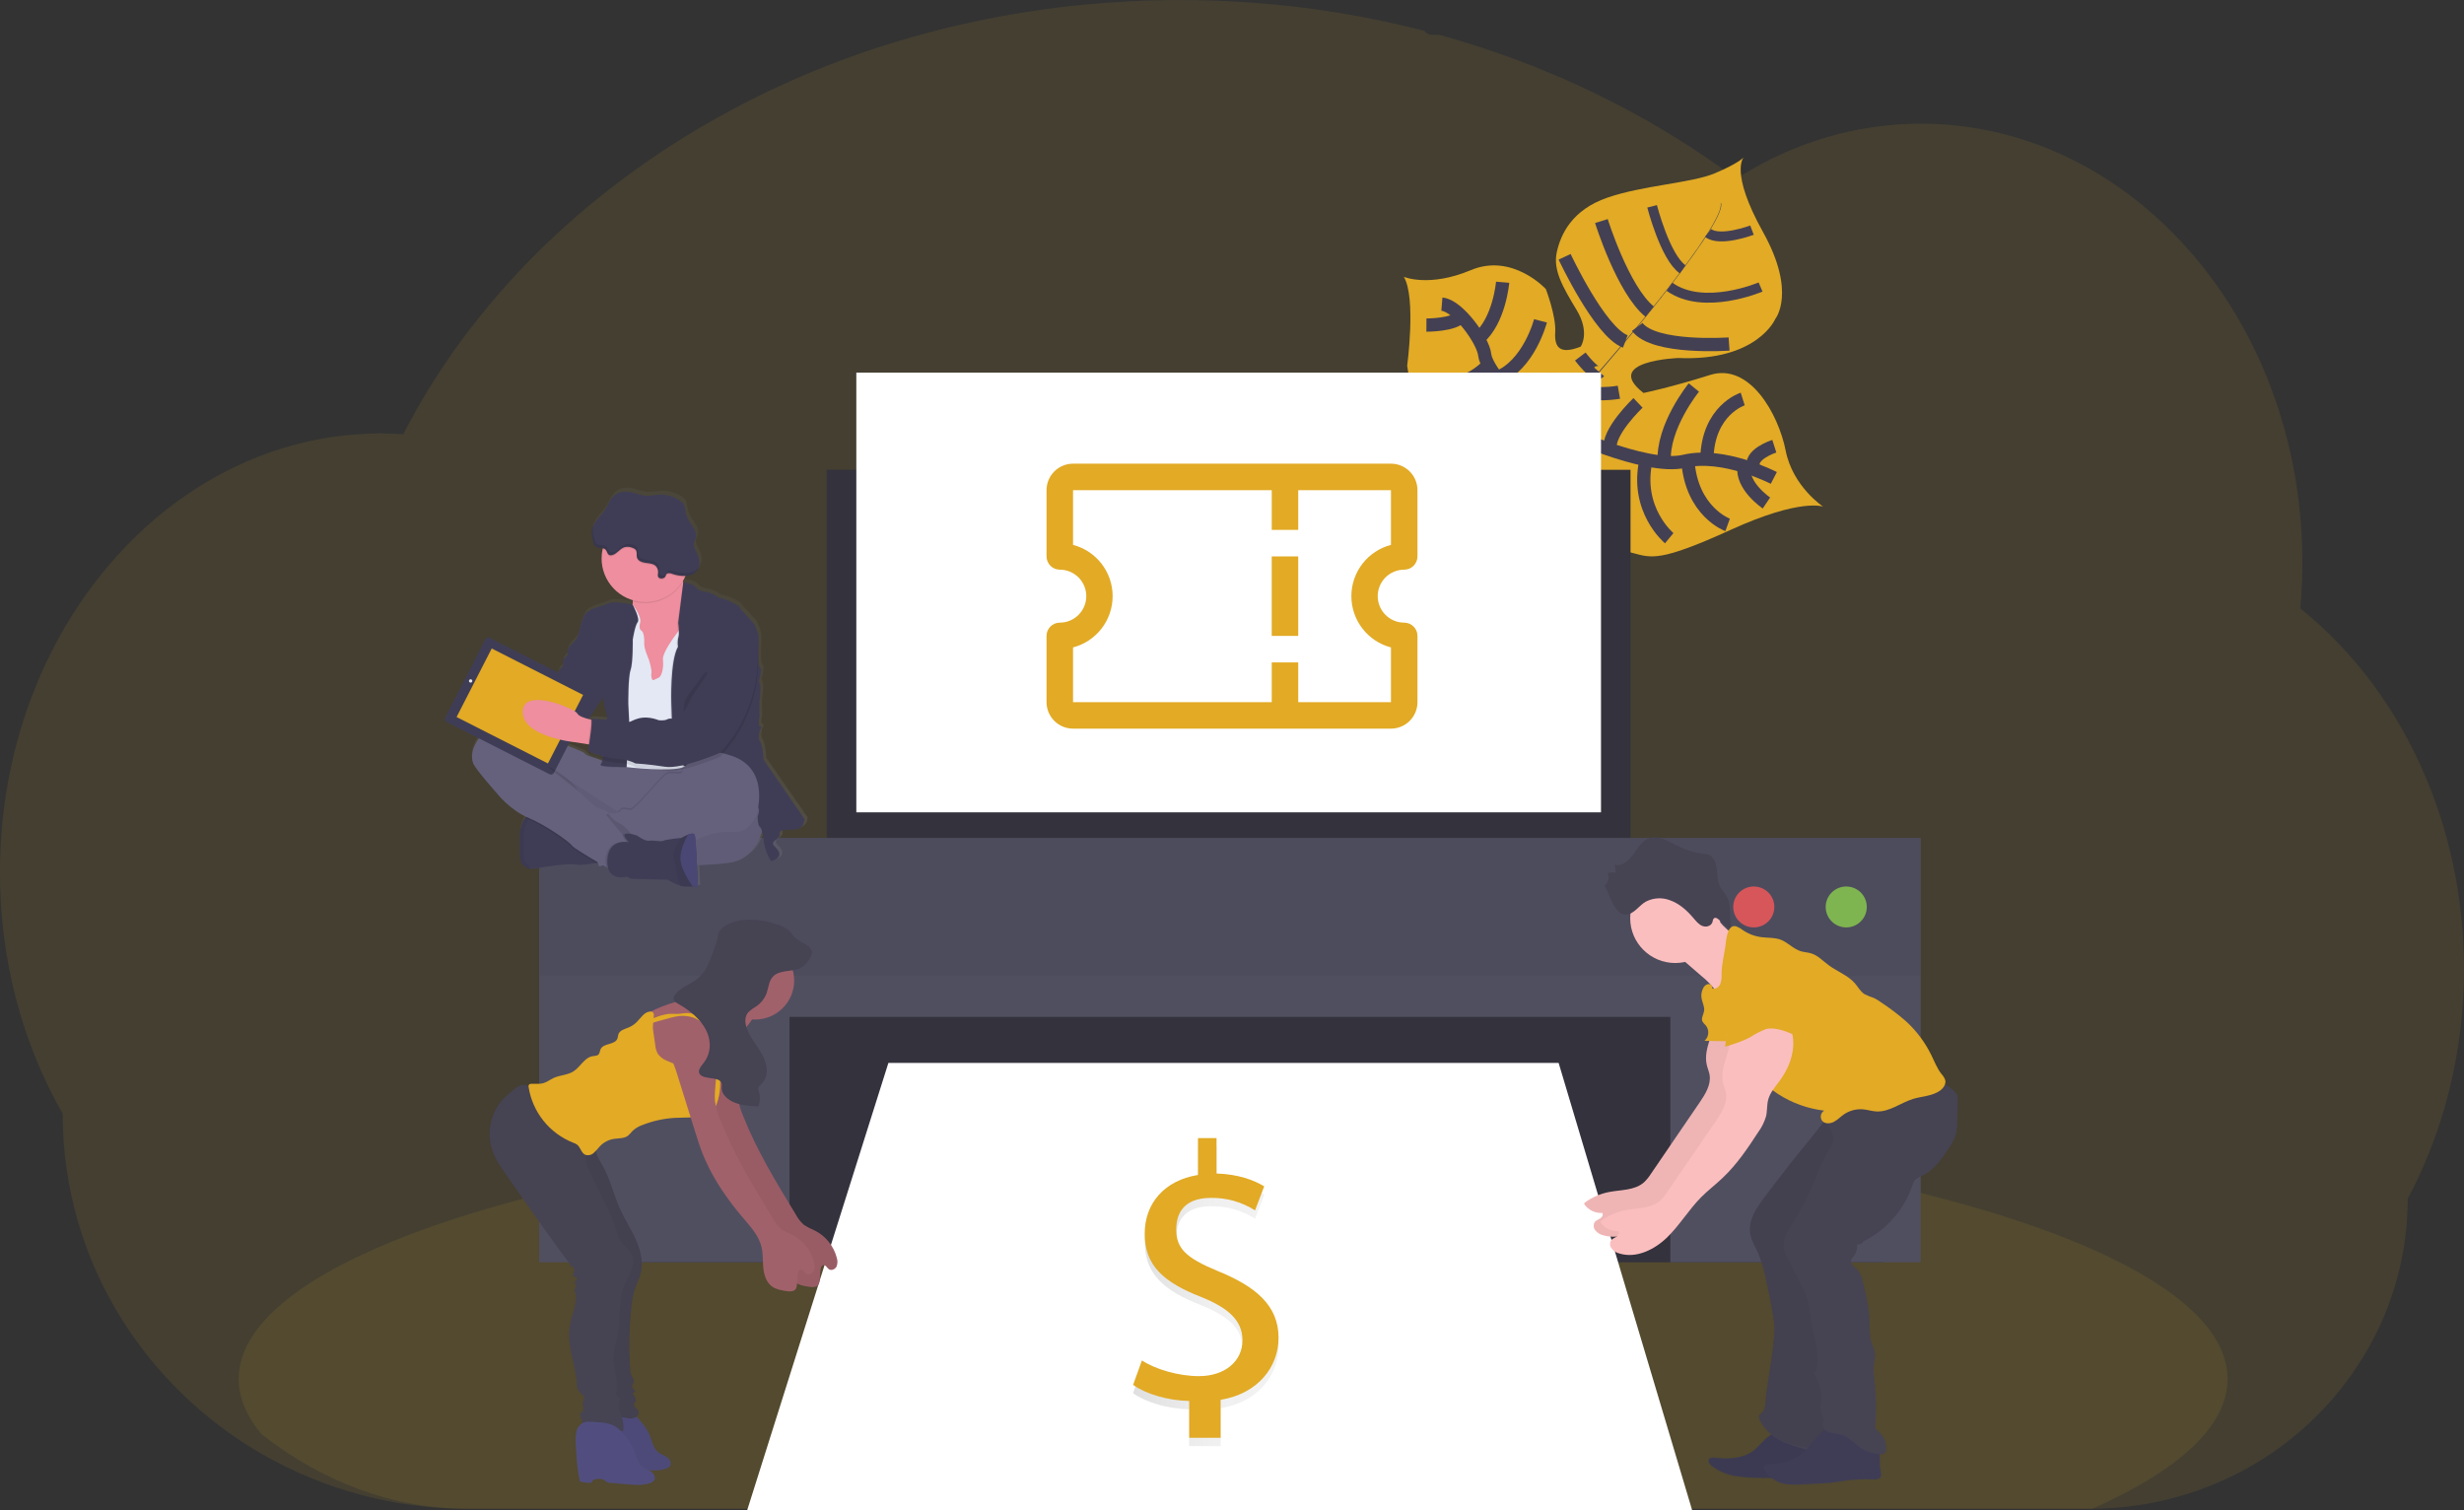 <svg width="186" height="114" viewBox="0 0 186 114" fill="none" xmlns="http://www.w3.org/2000/svg">
<rect x="0" y="0" width="186" height="114" fill="#333333" stroke="none"/>
<g clip-path="url(#clip0_742_5088)">
<path opacity="0.1" d="M185.999 73.15C186.002 76.236 185.628 79.31 184.883 82.305C184.632 83.314 184.341 84.302 184.01 85.27C183.603 86.464 183.133 87.636 182.601 88.779C182.332 89.357 182.049 89.924 181.75 90.48C181.754 93.645 181.1 96.775 179.828 99.675C177.527 104.877 173.426 109.084 168.271 111.529C165.044 113.061 161.517 113.866 157.942 113.887H35.308C29.852 113.899 24.489 112.472 19.766 109.752C19.068 109.35 18.388 108.921 17.726 108.466C16.288 107.477 14.937 106.369 13.688 105.152C11.996 103.505 10.506 101.665 9.249 99.671C6.294 95 4.728 89.591 4.734 84.071C1.741 78.844 -0.004 72.582 -0.004 65.854C-0.004 57.365 2.769 49.621 7.325 43.758C8.275 42.534 9.315 41.381 10.438 40.311C11.545 39.252 12.735 38.282 13.997 37.41C15.006 36.712 16.062 36.082 17.156 35.524C17.612 35.291 18.07 35.074 18.536 34.872C18.945 34.691 19.358 34.523 19.777 34.364C20.279 34.173 20.788 33.998 21.302 33.84C21.817 33.682 22.325 33.543 22.826 33.422C23.563 33.243 24.313 33.097 25.075 32.985C25.707 32.892 26.338 32.828 26.97 32.778C27.472 32.742 27.979 32.721 28.489 32.715H28.766C29.328 32.715 29.887 32.737 30.441 32.774C30.5 32.658 30.563 32.54 30.621 32.424C30.842 32.006 31.071 31.587 31.302 31.177V31.166C31.341 31.096 31.381 31.025 31.422 30.956C31.608 30.621 31.802 30.289 32.002 29.96C32.093 29.803 32.183 29.655 32.276 29.506C32.297 29.47 32.317 29.435 32.341 29.399C32.436 29.242 32.532 29.085 32.63 28.928C33.117 28.153 33.624 27.391 34.151 26.64C34.197 26.576 34.239 26.513 34.285 26.45C34.367 26.334 34.443 26.219 34.535 26.104C34.752 25.801 34.977 25.496 35.203 25.195C35.361 24.983 35.518 24.771 35.689 24.567C36.099 24.038 36.521 23.513 36.952 22.995C37.383 22.476 37.838 21.954 38.298 21.443C38.361 21.372 38.424 21.303 38.49 21.232L39.165 20.501C39.198 20.467 39.226 20.435 39.258 20.404C39.338 20.317 39.416 20.231 39.503 20.146C39.864 19.766 40.235 19.39 40.608 19.019C42.512 17.136 44.54 15.382 46.678 13.768C46.762 13.702 46.847 13.639 46.931 13.576C47.332 13.274 47.74 12.977 48.147 12.685C50.389 11.085 52.731 9.631 55.16 8.33C55.328 8.236 55.498 8.146 55.67 8.057C57.849 6.91 60.089 5.884 62.38 4.982C63.629 4.49 64.9 4.031 66.192 3.605C67.049 3.326 67.907 3.061 68.778 2.819C70.123 2.434 71.485 2.087 72.865 1.778C76.928 0.87 81.061 0.31 85.22 0.102C86.484 0.036 87.761 0.003 89.053 0.003C95.286 -0.005 101.495 0.777 107.529 2.33C107.592 2.424 107.677 2.5 107.777 2.552C107.878 2.604 107.99 2.63 108.103 2.627H108.633C108.864 2.688 109.093 2.753 109.323 2.819C110.611 3.189 111.88 3.592 113.131 4.028L113.447 4.141C116.534 5.234 119.537 6.547 122.434 8.071C125.045 9.442 127.559 10.988 129.959 12.699C130.328 12.963 130.692 13.23 131.051 13.499C131.487 13.22 131.93 12.953 132.381 12.699C134.121 11.713 135.969 10.929 137.889 10.363C141.903 9.181 146.15 9.015 150.245 9.882C155.496 10.99 160.249 13.741 164.088 17.654C165.652 19.25 167.045 21.003 168.244 22.886C168.331 23.021 168.418 23.158 168.502 23.296C169.531 24.968 170.415 26.724 171.145 28.546C171.172 28.612 171.199 28.676 171.223 28.742C171.897 30.446 172.441 32.199 172.849 33.985C172.868 34.075 172.89 34.166 172.909 34.257C173.292 35.985 173.551 37.738 173.686 39.503C173.686 39.566 173.686 39.63 173.699 39.695C173.765 40.608 173.799 41.53 173.8 42.463C173.8 43.296 173.772 44.123 173.72 44.942C173.72 45.032 173.707 45.126 173.699 45.217C173.685 45.456 173.664 45.689 173.644 45.929C174.85 46.897 175.979 47.957 177.02 49.099C177.48 49.599 177.925 50.118 178.356 50.657C179.668 52.293 180.821 54.049 181.799 55.903C184.464 60.93 185.999 66.832 185.999 73.15Z" fill="#E2AA25"/>
<path opacity="0.1" d="M168.154 104.093C168.154 107.666 164.434 111.01 157.942 113.89H35.308C29.634 113.89 24.32 111.846 19.766 108.282C18.621 106.93 18.018 105.53 18.018 104.091C18.018 100.293 22.224 96.748 29.498 93.752L29.704 93.67C31.756 92.832 34.051 92.041 36.559 91.298C36.622 91.279 36.687 91.262 36.75 91.24C38.74 90.658 40.856 90.107 43.1 89.586C43.171 89.57 43.24 89.553 43.311 89.54C44.177 89.336 45.06 89.146 45.961 88.955L46.309 88.883C52.87 87.528 60.329 86.453 68.417 85.723H68.427C69.56 85.618 70.705 85.525 71.862 85.442C73.149 85.34 74.451 85.253 75.769 85.173C76.775 85.109 77.793 85.054 78.815 85.003C78.819 85.002 78.823 85.001 78.827 85.001C78.831 85.001 78.835 85.002 78.838 85.003C83.448 84.772 88.211 84.651 93.081 84.651C105.124 84.651 116.507 85.387 126.593 86.695C126.603 86.693 126.612 86.693 126.622 86.695C128.172 86.896 129.695 87.108 131.179 87.335C131.604 87.401 132.027 87.467 132.442 87.534C134.117 87.804 135.749 88.088 137.338 88.388C156.02 91.924 168.154 97.644 168.154 104.093Z" fill="#E2AA25"/>
<path d="M137.627 38.245C137.627 38.245 135.956 37.571 130.641 39.996C125.325 42.422 124.662 42.116 123.287 41.751C121.911 41.386 121.144 41.292 119.669 39.266C119.669 39.266 118.628 33.652 117.616 32.781C116.603 31.91 112.33 33.278 112.33 33.278C112.33 33.278 107.199 34.449 106.222 27.618C106.222 27.618 106.915 22.474 105.971 20.896C105.971 20.896 107.878 21.713 111.024 20.393C114.17 19.072 116.689 21.816 116.689 21.816C116.689 21.816 117.478 23.859 117.399 25.079C117.32 26.299 117.819 26.756 119.32 26.167C119.32 26.167 120.057 25.123 119.013 23.397C117.969 21.671 117.224 20.387 117.515 19.047C117.805 17.708 118.644 15.848 121.336 14.919C124.029 13.99 127.685 13.818 129.439 13.084C131.194 12.35 131.626 11.882 131.626 11.882C131.626 11.882 130.546 12.959 133.09 17.525C135.634 22.092 134.012 24.073 134.012 24.073C134.012 24.073 132.659 27.285 126.683 27.024C126.683 27.024 120.926 27.233 124.065 29.663C124.065 29.663 126.075 29.256 129.081 28.305C132.086 27.354 134.256 31.279 134.794 34.01C135.333 36.741 137.627 38.245 137.627 38.245Z" fill="#E2AA25"/>
<path d="M129.887 15.34L129.919 15.331C130.149 16.202 127.577 19.704 125.377 22.488L125.352 22.468C128.453 18.547 130.065 16.015 129.887 15.34Z" fill="#444053"/>
<path d="M125.396 22.415L125.411 22.449C123.653 24.672 121.444 27.323 119.675 29.292C119.506 29.479 119.339 29.676 119.177 29.877L119.127 29.836C119.285 29.635 119.457 29.437 119.626 29.25C121.393 27.288 123.637 24.639 125.396 22.415Z" fill="#444053"/>
<path d="M119.168 29.786L119.203 29.846C115.984 33.847 115.771 40.064 115.763 40.113L115.084 39.327C115.092 39.276 115.927 33.815 119.168 29.786Z" fill="#444053"/>
<path d="M133.901 36.076C133.901 36.076 130.111 34.111 127.148 34.818C124.186 35.526 117.523 32.319 117.523 32.319C117.523 32.319 114.696 31.176 114.128 29.872C114.128 29.872 112.187 27.829 112.075 26.774C111.963 25.719 110.076 23.061 108.844 22.959" stroke="#444053" stroke-miterlimit="10"/>
<path d="M133.343 37.967C133.343 37.967 131.432 36.684 131.655 35.191" stroke="#444053" stroke-miterlimit="10"/>
<path d="M130.413 39.622C130.413 39.622 127.679 38.635 127.412 34.761" stroke="#444053" stroke-miterlimit="10"/>
<path d="M126.005 40.625C126.005 40.625 123.393 38.468 124.26 34.699" stroke="#444053" stroke-miterlimit="10"/>
<path d="M120.701 39.572C120.701 39.572 118.964 35.941 120.51 33.578" stroke="#444053" stroke-miterlimit="10"/>
<path d="M133.938 33.681C133.938 33.681 131.962 34.31 132.386 35.342" stroke="#444053" stroke-miterlimit="10"/>
<path d="M131.552 30.118C131.552 30.118 128.907 30.952 128.846 34.677" stroke="#444053" stroke-miterlimit="10"/>
<path d="M127.864 29.25C127.864 29.25 125.455 32.209 125.632 34.897" stroke="#444053" stroke-miterlimit="10"/>
<path d="M123.648 30.41C123.648 30.41 121.257 32.686 121.562 33.952" stroke="#444053" stroke-miterlimit="10"/>
<path d="M122.205 29.607C122.205 29.607 119.963 30.006 119.648 29.273" stroke="#444053" stroke-miterlimit="10"/>
<path d="M119.291 26.912C119.291 26.912 120.423 28.406 120.712 28.071" stroke="#444053" stroke-miterlimit="10"/>
<path d="M130.522 25.967C130.522 25.967 124.869 26.376 123.59 24.678" stroke="#444053" stroke-miterlimit="10"/>
<path d="M118.109 19.385C118.109 19.385 120.761 25.052 122.689 25.774" stroke="#444053" stroke-miterlimit="10"/>
<path d="M120.885 16.686C120.885 16.686 122.513 21.899 124.531 23.526" stroke="#444053" stroke-miterlimit="10"/>
<path d="M132.9 21.665C132.9 21.665 128.602 23.501 126.021 21.643" stroke="#444053" stroke-width="0.75" stroke-miterlimit="10"/>
<path d="M124.713 15.575C124.713 15.575 125.695 19.406 127.019 20.331" stroke="#444053" stroke-width="0.75" stroke-miterlimit="10"/>
<path d="M132.252 17.371C132.252 17.371 129.836 18.283 128.936 17.585" stroke="#444053" stroke-width="0.75" stroke-miterlimit="10"/>
<path d="M117.221 28.164C117.221 28.164 117.221 31.504 116.309 31.742" stroke="#444053" stroke-miterlimit="10"/>
<path d="M109.754 32.492C109.754 32.492 113.386 32.806 115.055 30.937" stroke="#444053" stroke-miterlimit="10"/>
<path d="M116.287 24.218C116.287 24.218 115.409 27.605 112.986 28.519" stroke="#444053" stroke-miterlimit="10"/>
<path d="M107.578 28.923C107.578 28.923 110.146 29.811 112.355 27.549" stroke="#444053" stroke-miterlimit="10"/>
<path d="M113.43 21.305C113.43 21.305 113.188 24.181 111.617 25.529" stroke="#444053" stroke-miterlimit="10"/>
<path d="M107.676 24.538C107.676 24.538 109.806 24.552 110.305 23.861" stroke="#444053" stroke-miterlimit="10"/>
<path d="M123.083 35.463H62.41V65.951H123.083V35.463Z" fill="#33323D"/>
<path d="M142.176 75.214H43.512V95.283H142.176V75.214Z" fill="#33323D"/>
<path d="M67.063 80.231H117.656L127.736 114H56.402L67.063 80.231Z" fill="white"/>
<path d="M40.701 63.249V73.67V75.865V95.281H59.601V76.758H126.088V95.281H144.988V75.865V73.67V63.249H40.701Z" fill="#504F60"/>
<path opacity="0.1" d="M144.988 63.249H40.701V73.669H144.988V63.249Z" fill="#33323D"/>
<path opacity="0.8" d="M139.367 70.004C140.224 70.004 140.918 69.313 140.918 68.46C140.918 67.608 140.224 66.917 139.367 66.917C138.511 66.917 137.816 67.608 137.816 68.46C137.816 69.313 138.511 70.004 139.367 70.004Z" fill="#8CCF4D"/>
<path opacity="0.8" d="M132.389 70.004C133.245 70.004 133.939 69.313 133.939 68.46C133.939 67.608 133.245 66.917 132.389 66.917C131.532 66.917 130.838 67.608 130.838 68.46C130.838 69.313 131.532 70.004 132.389 70.004Z" fill="#FA5959"/>
<path d="M120.855 28.129H64.641V61.318H120.855V28.129Z" fill="white"/>
<path d="M129.407 76.571C129.525 77.855 128.551 79.102 128.835 80.359C128.895 80.628 129.012 80.883 129.054 81.145C129.171 81.892 128.724 82.6 128.296 83.225L124.628 88.599C124.481 88.834 124.305 89.051 124.104 89.243C123.401 89.872 122.349 89.8 121.428 89.985C120.781 90.116 120.17 90.384 119.636 90.771C119.613 90.79 119.597 90.816 119.593 90.845C119.589 90.874 119.596 90.904 119.612 90.928C119.764 91.136 119.966 91.302 120.198 91.412C120.431 91.521 120.688 91.572 120.945 91.557C121.042 91.683 120.945 91.872 120.813 91.96C120.615 92.095 120.339 92.131 120.306 92.464C120.292 92.58 120.315 92.697 120.372 92.799C120.52 93.024 120.751 93.183 121.015 93.242C122.278 93.629 123.657 92.95 124.607 92.026C125.558 91.101 126.24 89.935 127.174 88.993C127.69 88.473 128.279 88.026 128.81 87.522C129.871 86.516 130.705 85.291 131.494 84.063C131.755 83.707 131.952 83.309 132.075 82.886C132.173 82.468 132.129 82.026 132.243 81.611C132.391 81.068 132.791 80.636 133.122 80.18C133.775 79.287 134.209 78.196 134.122 77.096C134.035 75.995 133.353 74.912 132.311 74.538C131.988 74.41 131.632 74.388 131.295 74.477C130.867 74.607 130.553 74.959 130.261 75.296L129.564 76.096C129.391 76.273 129.253 76.482 129.159 76.711C129.114 76.826 129.103 76.952 129.129 77.073C129.154 77.194 129.215 77.305 129.302 77.393" fill="#FBBEBE"/>
<path opacity="0.05" d="M129.407 76.571C129.525 77.855 128.551 79.102 128.835 80.359C128.895 80.628 129.012 80.883 129.054 81.145C129.171 81.892 128.724 82.6 128.296 83.225L124.628 88.599C124.481 88.834 124.305 89.051 124.104 89.243C123.401 89.872 122.349 89.8 121.428 89.985C120.781 90.116 120.17 90.384 119.636 90.771C119.613 90.79 119.597 90.816 119.593 90.845C119.589 90.874 119.596 90.904 119.612 90.928C119.764 91.136 119.966 91.302 120.198 91.412C120.431 91.521 120.688 91.572 120.945 91.557C121.042 91.683 120.945 91.872 120.813 91.96C120.615 92.095 120.339 92.131 120.306 92.464C120.292 92.58 120.315 92.697 120.372 92.799C120.52 93.024 120.751 93.183 121.015 93.242C122.278 93.629 123.657 92.95 124.607 92.026C125.558 91.101 126.24 89.935 127.174 88.993C127.69 88.473 128.279 88.026 128.81 87.522C129.871 86.516 130.705 85.291 131.494 84.063C131.755 83.707 131.952 83.309 132.075 82.886C132.173 82.468 132.129 82.026 132.243 81.611C132.391 81.068 132.791 80.636 133.122 80.18C133.775 79.287 134.209 78.196 134.122 77.096C134.035 75.995 133.353 74.912 132.311 74.538C131.988 74.41 131.632 74.388 131.295 74.477C130.867 74.607 130.553 74.959 130.261 75.296L129.564 76.096C129.391 76.273 129.253 76.482 129.159 76.711C129.114 76.826 129.103 76.952 129.129 77.073C129.154 77.194 129.215 77.305 129.302 77.393" fill="black"/>
<path d="M132.184 109.63C131.382 110.115 130.384 110.147 129.452 110.032C129.294 110.015 129.125 110.004 129.029 110.119C128.89 110.287 129.054 110.532 129.223 110.667C129.773 111.077 130.419 111.342 131.101 111.436C131.709 111.52 132.322 111.561 132.936 111.557C134.61 111.585 136.293 111.614 137.951 111.373C138.047 111.366 138.14 111.339 138.224 111.293C138.331 111.219 138.405 111.106 138.431 110.978C138.546 110.551 138.327 110.089 137.997 109.792C137.667 109.494 137.242 109.328 136.827 109.163L135.371 108.598C135.028 108.465 134.48 108.114 134.107 108.141C133.427 108.196 132.762 109.293 132.184 109.63Z" fill="#3F3D56"/>
<path opacity="0.05" d="M132.184 109.63C131.382 110.115 130.384 110.147 129.452 110.032C129.294 110.015 129.125 110.004 129.029 110.119C128.89 110.287 129.054 110.532 129.223 110.667C129.773 111.077 130.419 111.342 131.101 111.436C131.709 111.52 132.322 111.561 132.936 111.557C134.61 111.585 136.293 111.614 137.951 111.373C138.047 111.366 138.14 111.339 138.224 111.293C138.331 111.219 138.405 111.106 138.431 110.978C138.546 110.551 138.327 110.089 137.997 109.792C137.667 109.494 137.242 109.328 136.827 109.163L135.371 108.598C135.028 108.465 134.48 108.114 134.107 108.141C133.427 108.196 132.762 109.293 132.184 109.63Z" fill="black"/>
<path d="M133.2 90.38C132.595 91.183 131.966 92.109 132.116 93.104C132.197 93.64 132.498 94.113 132.719 94.609C132.996 95.29 133.201 95.998 133.331 96.721C133.558 97.773 133.785 98.828 133.924 99.895C134.082 101.101 133.34 104.59 133.271 105.805C133.253 106.097 133.22 106.415 133.015 106.625C132.934 106.709 132.827 106.783 132.792 106.885C132.77 106.989 132.787 107.097 132.839 107.19C133.182 107.959 133.882 108.529 134.659 108.856C135.436 109.183 137.326 109.744 138.169 109.774C138.281 109.788 138.395 109.773 138.499 109.73C138.613 109.662 138.703 109.561 138.755 109.439C139.365 108.281 138.779 104.156 138.788 102.846C138.788 101.746 139.055 100.67 139.008 99.579C138.968 98.704 138.733 97.85 138.648 96.976C138.507 95.544 138.771 94.107 139.036 92.692C139.238 91.609 139.44 90.524 139.699 89.452C139.857 88.8 140.041 88.139 140.402 87.566C140.688 87.115 141.077 86.739 141.403 86.308C142.309 85.126 142.712 83.636 142.523 82.161C142.504 82.016 140.42 82.688 140.238 82.766C139.49 83.083 138.802 83.524 138.202 84.071C137.729 84.527 137.342 85.138 136.919 85.651C136.322 86.374 135.733 87.103 135.151 87.838C134.491 88.681 133.841 89.529 133.2 90.38Z" fill="#464353"/>
<path opacity="0.05" d="M133.2 90.328C132.595 91.131 131.966 92.057 132.116 93.054C132.197 93.588 132.498 94.061 132.719 94.557C132.996 95.238 133.201 95.946 133.331 96.669C133.558 97.721 133.785 98.776 133.924 99.844C134.082 101.049 133.34 104.539 133.271 105.755C133.253 106.045 133.22 106.364 133.015 106.574C132.934 106.657 132.827 106.731 132.792 106.833C132.768 106.94 132.785 107.052 132.839 107.147C133.182 107.915 133.882 108.487 134.659 108.812C135.436 109.138 137.326 109.441 138.169 109.468C138.281 109.481 138.395 109.466 138.499 109.424C138.613 109.356 138.703 109.254 138.755 109.133C139.365 107.974 138.779 104.112 138.788 102.804C138.788 101.703 139.055 100.626 139.008 99.535C138.968 98.66 138.733 97.806 138.648 96.932C138.507 95.5 138.771 94.063 139.036 92.65C139.238 91.565 139.44 90.48 139.699 89.408C139.857 88.756 140.041 88.096 140.402 87.522C140.688 87.072 141.077 86.695 141.403 86.273C142.308 85.091 142.71 83.601 142.523 82.126C142.504 81.98 140.42 82.651 140.238 82.732C139.489 83.049 138.801 83.491 138.202 84.04C137.729 84.497 137.342 85.107 136.919 85.612C136.322 86.335 135.733 87.064 135.151 87.8C134.491 88.638 133.841 89.481 133.2 90.328Z" fill="black"/>
<path d="M126.459 72.692C128.336 72.692 129.859 71.177 129.859 69.308C129.859 67.438 128.336 65.923 126.459 65.923C124.581 65.923 123.059 67.438 123.059 69.308C123.059 71.177 124.581 72.692 126.459 72.692Z" fill="#FBBEBE"/>
<path d="M129.519 69.166C129.833 69.665 130.245 70.097 130.73 70.434C131.214 70.772 131.762 71.009 132.341 71.131L132.085 72.054C131.643 73.647 131.138 75.33 129.911 76.434C130.045 75.895 129.871 75.315 129.565 74.851C129.237 74.4 128.849 73.996 128.41 73.65L126.454 71.955C126.396 71.912 126.346 71.859 126.307 71.798C126.26 71.679 126.26 71.546 126.307 71.427C126.556 70.655 127.269 70.169 127.845 69.65C128.135 69.38 128.395 69.079 128.619 68.753C129.02 68.198 129.262 68.753 129.519 69.166Z" fill="#FBBEBE"/>
<path d="M121.979 65.906L121.903 65.277C122.44 65.415 122.948 64.963 123.291 64.491C123.634 64.019 123.953 63.466 124.475 63.271C125.107 63.032 125.783 63.414 126.389 63.728C127.069 64.105 127.815 64.348 128.587 64.444C128.711 64.448 128.833 64.468 128.951 64.504C129.346 64.643 129.533 65.132 129.59 65.584C129.647 66.035 129.631 66.506 129.827 66.906C129.974 67.207 130.228 67.432 130.383 67.729C130.798 68.531 130.397 69.625 130.836 70.411L129.747 69.416C129.646 69.325 129.505 69.231 129.396 69.308C129.287 69.385 129.303 69.501 129.267 69.606C129.161 69.921 128.774 70.009 128.491 69.888C128.208 69.767 128.005 69.499 127.798 69.259C127.316 68.693 126.743 68.196 126.061 67.954C125.766 67.841 125.45 67.793 125.134 67.811C124.818 67.83 124.51 67.916 124.231 68.063C123.722 68.349 123.349 69.015 122.727 69.039C121.873 69.07 121.517 67.487 121.121 66.862C121.265 66.753 121.367 66.597 121.408 66.422C121.449 66.246 121.427 66.062 121.345 65.901C121.415 65.874 121.968 65.804 121.979 65.906Z" fill="#464353"/>
<path d="M136.149 109.603C135.477 110.199 134.604 110.523 133.704 110.51C133.475 110.51 133.158 110.554 133.156 110.782C133.16 110.85 133.183 110.915 133.223 110.971C133.508 111.442 133.958 111.793 134.486 111.955C134.975 112.103 135.5 112.077 136.011 112.052L137.504 111.975C137.785 111.959 138.068 111.945 138.349 111.911C138.63 111.876 138.933 111.818 139.227 111.776C139.946 111.673 140.674 111.639 141.4 111.673C141.592 111.681 141.815 111.673 141.935 111.529C142.055 111.384 141.99 111.123 141.946 110.914C141.858 110.483 141.946 110.032 141.864 109.6C141.72 108.84 141.065 108.26 140.342 107.985C139.67 107.731 138.48 107.44 137.843 107.863C137.161 108.319 136.75 109.061 136.149 109.603Z" fill="#3F3D56"/>
<path d="M137.627 84.197C137.76 84.826 138.365 85.297 138.384 85.926C138.398 86.435 138.032 86.869 137.77 87.302C137.519 87.754 137.308 88.228 137.138 88.716C136.64 89.985 136.022 91.203 135.293 92.356C134.943 92.908 134.551 93.508 134.632 94.157C134.687 94.46 134.794 94.752 134.948 95.019L135.998 97.096C136.228 97.51 136.409 97.951 136.535 98.408C136.625 98.803 136.634 99.212 136.693 99.614C136.858 100.887 137.458 102.17 137.105 103.404C137.073 103.511 136.963 103.64 136.879 103.561C137.225 104.206 137.511 104.857 137.477 105.588C137.463 105.971 137.345 106.374 137.488 106.729C137.57 106.867 137.623 107.02 137.646 107.179C137.646 107.283 137.597 107.382 137.586 107.493C137.558 107.787 137.828 108.032 138.111 108.122C138.393 108.212 138.698 108.208 138.982 108.293C139.53 108.451 139.919 108.922 140.388 109.249C140.863 109.577 141.424 109.759 142.002 109.773C142.084 109.781 142.166 109.765 142.239 109.726C142.28 109.69 142.313 109.646 142.336 109.596C142.359 109.546 142.371 109.492 142.371 109.438C142.397 109.177 142.357 108.915 142.256 108.673C142.155 108.432 141.996 108.219 141.793 108.053C141.705 107.997 141.632 107.92 141.58 107.83C141.554 107.749 141.546 107.663 141.56 107.58C141.645 106.437 141.624 105.289 141.498 104.149C141.441 103.789 141.423 103.423 141.443 103.058C141.474 102.755 141.566 102.453 141.531 102.15C141.496 101.846 141.343 101.573 141.252 101.28C141.094 100.762 141.135 100.205 141.117 99.661C141.089 98.718 140.873 97.793 140.656 96.876C140.573 96.516 140.478 96.137 140.22 95.869C140.003 95.643 139.65 95.424 139.733 95.123C139.777 95.011 139.845 94.91 139.931 94.826C140.033 94.699 140.108 94.553 140.151 94.396C140.194 94.24 140.205 94.076 140.183 93.915C140.275 93.94 140.373 93.931 140.46 93.891C140.546 93.851 140.616 93.781 140.656 93.695C142.363 92.895 143.744 91.291 144.352 89.512C144.386 89.381 144.439 89.255 144.51 89.139C144.667 88.919 144.942 88.825 145.185 88.702C145.95 88.32 146.479 87.602 146.964 86.899C147.246 86.49 147.527 86.069 147.649 85.59C147.715 85.28 147.747 84.963 147.744 84.646L147.786 83.008C147.795 82.902 147.784 82.796 147.755 82.694C147.715 82.596 147.654 82.508 147.578 82.434C147.115 81.944 146.506 81.613 145.841 81.491C145.392 81.411 144.934 81.427 144.481 81.389C143.602 81.317 142.733 81.046 141.853 81.109C140.47 81.21 139.24 82.164 138.588 83.382C138.359 83.818 138.119 84.197 137.627 84.197Z" fill="#464353"/>
<path d="M129.954 73.544C129.974 73.797 129.94 74.051 129.854 74.29C129.747 74.519 129.475 74.697 129.24 74.604C129.311 74.447 129.122 74.26 128.946 74.28C128.86 74.299 128.779 74.339 128.711 74.397C128.644 74.454 128.591 74.527 128.558 74.609C128.44 74.842 128.401 75.107 128.446 75.365C128.501 75.679 128.687 75.994 128.638 76.308C128.599 76.575 128.402 76.843 128.507 77.094C128.575 77.207 128.661 77.309 128.76 77.396C128.899 77.565 128.967 77.781 128.95 77.999C128.933 78.218 128.833 78.421 128.67 78.567L131.32 78.619C131.224 79.061 131.421 79.512 131.648 79.903C132.285 80.979 133.163 81.894 134.213 82.576C135.264 83.258 136.459 83.688 137.705 83.834C137.637 83.873 137.58 83.927 137.536 83.991C137.492 84.056 137.463 84.129 137.451 84.206C137.439 84.282 137.444 84.361 137.466 84.435C137.488 84.51 137.526 84.579 137.578 84.637C137.793 84.849 138.158 84.822 138.428 84.684C138.698 84.546 138.911 84.318 139.157 84.142C139.592 83.833 140.123 83.691 140.655 83.739C140.986 83.771 141.308 83.878 141.642 83.897C142.624 83.948 143.467 83.246 144.407 82.953C145.095 82.743 145.874 82.743 146.46 82.315C146.709 82.131 146.913 81.829 146.84 81.529C146.779 81.357 146.681 81.199 146.554 81.067C146.221 80.639 146.025 80.124 145.788 79.638C145.316 78.675 144.666 77.809 143.873 77.085C143.275 76.563 142.642 76.084 141.978 75.649C141.816 75.529 141.644 75.424 141.463 75.335C141.222 75.257 140.987 75.162 140.759 75.05C140.443 74.856 140.268 74.511 140.029 74.233C139.503 73.623 138.696 73.342 138.049 72.862C137.615 72.548 137.232 72.117 136.713 71.961C136.462 71.886 136.193 71.88 135.941 71.804C135.369 71.631 134.952 71.125 134.39 70.921C133.945 70.763 133.455 70.801 132.984 70.743C132.467 70.679 131.972 70.492 131.543 70.198C131.4 70.083 131.24 69.992 131.069 69.927C130.36 69.712 130.301 71.028 130.235 71.485C130.129 72.185 129.954 72.857 129.954 73.544Z" fill="#E2AA25"/>
<path d="M130.645 77.962C130.763 79.246 129.789 80.491 130.073 81.751C130.133 82.019 130.25 82.274 130.293 82.537C130.411 83.283 129.963 83.991 129.535 84.615L125.866 89.976C125.719 90.211 125.543 90.428 125.342 90.62C124.639 91.249 123.587 91.177 122.667 91.362C122.02 91.493 121.408 91.761 120.874 92.148C120.851 92.167 120.836 92.193 120.831 92.222C120.827 92.251 120.834 92.281 120.851 92.305C121.002 92.513 121.204 92.679 121.436 92.789C121.669 92.899 121.926 92.949 122.184 92.934C122.28 93.062 122.184 93.249 122.051 93.337C121.853 93.474 121.577 93.51 121.544 93.843C121.53 93.959 121.553 94.076 121.61 94.178C121.759 94.402 121.989 94.561 122.253 94.621C123.516 95.008 124.895 94.329 125.846 93.404C126.796 92.48 127.479 91.314 128.413 90.372C128.93 89.852 129.519 89.405 130.048 88.9C131.111 87.894 131.935 86.67 132.733 85.442C132.993 85.086 133.19 84.687 133.314 84.264C133.412 83.846 133.367 83.404 133.481 82.989C133.63 82.447 134.029 82.013 134.361 81.559C135.013 80.666 135.447 79.575 135.36 78.474C135.273 77.374 134.591 76.291 133.549 75.917C133.226 75.788 132.87 75.766 132.534 75.855C132.107 75.986 131.791 76.338 131.499 76.674L130.803 77.475C130.629 77.651 130.492 77.86 130.398 78.089C130.353 78.204 130.343 78.33 130.368 78.451C130.393 78.572 130.453 78.682 130.541 78.77" fill="#FBBEBE"/>
<path d="M132.502 72.684C132.019 72.713 131.489 72.76 131.148 73.103C131.005 73.26 130.89 73.44 130.806 73.634C130.476 74.305 130.154 75.007 130.131 75.753C130.11 76.351 130.288 76.934 130.375 77.525C130.451 78.015 130.258 78.515 130.217 79.012C130.816 78.83 131.606 78.581 132.149 78.273C132.505 78.041 132.883 77.846 133.278 77.688C133.854 77.498 134.822 77.825 135.366 78.094C135.396 77.71 135.108 77.045 135.138 76.662C135.143 76.501 135.172 76.342 135.223 76.19C135.305 76.029 135.402 75.876 135.512 75.733C135.722 75.395 135.818 75 135.788 74.605C135.758 74.209 135.602 73.834 135.343 73.532C134.859 72.988 134.097 72.784 133.373 72.7C132.916 72.647 132.455 72.631 131.996 72.651" fill="#E2AA25"/>
<path d="M60.956 61.686L57.842 57.19C57.842 57.19 57.783 56.077 57.58 55.818C57.376 55.558 57.535 54.98 57.535 54.98C57.535 54.98 57.755 54.666 57.565 54.633C57.376 54.599 57.535 53.895 57.535 53.895L57.521 52.768C57.521 52.768 57.696 51.683 57.551 51.424C57.508 51.353 57.487 51.272 57.489 51.19C57.492 51.108 57.518 51.028 57.565 50.96C57.565 50.96 57.739 50.339 57.565 50.174C57.392 50.009 57.434 49.047 57.477 48.28C57.52 47.513 57.172 47.08 57.172 46.965C57.172 46.851 56.022 45.722 56.022 45.62C56.022 45.518 55.294 45.099 54.857 44.991C54.419 44.883 54.203 44.788 54.217 44.73C54.232 44.672 53.534 44.442 53.534 44.442C53.534 44.442 52.922 44.398 52.689 44.095C52.455 43.791 51.741 43.703 51.724 43.7L51.71 43.641C51.71 43.619 51.702 43.597 51.697 43.575C51.755 43.483 51.807 43.389 51.855 43.292L51.896 43.203C52.152 43.205 52.402 43.128 52.611 42.982C52.715 42.897 52.799 42.791 52.859 42.672C52.919 42.552 52.954 42.422 52.96 42.289C52.973 42.021 52.914 41.756 52.79 41.518C52.662 41.259 52.474 40.989 52.54 40.706C52.569 40.584 52.641 40.478 52.679 40.358C52.736 40.125 52.698 39.879 52.575 39.673C52.465 39.464 52.311 39.278 52.188 39.075C52.032 38.816 51.927 38.529 51.88 38.23C51.871 38.071 51.833 37.914 51.768 37.769C51.702 37.666 51.615 37.579 51.512 37.513C51.056 37.189 50.507 37.023 49.947 37.041C49.551 37.054 49.158 37.16 48.763 37.112C48.528 37.072 48.296 37.012 48.071 36.933C47.583 36.788 47.019 36.73 46.595 37.008C46.17 37.286 46.001 37.833 45.712 38.266C45.458 38.643 45.08 38.961 44.891 39.366C44.891 39.366 44.891 39.35 44.891 39.344C44.843 39.436 44.806 39.534 44.782 39.635C44.727 39.955 44.75 40.284 44.846 40.594C44.868 40.761 44.952 40.914 45.082 41.022C45.225 41.114 45.423 41.092 45.59 41.122L45.571 41.204C45.401 42.017 45.544 42.863 45.971 43.576C46.398 44.289 47.079 44.816 47.879 45.052C47.879 45.082 47.879 45.111 47.879 45.14C47.878 45.223 47.873 45.306 47.863 45.389C47.863 45.389 46.399 45.088 46.006 45.291C45.612 45.494 44.842 45.653 44.725 45.763C44.608 45.873 44.317 45.793 44.055 46.472C43.793 47.151 43.765 47.844 43.424 48.163C43.083 48.483 42.915 48.698 42.899 48.929C42.883 49.16 42.944 49.218 42.812 49.291C42.681 49.363 42.497 49.666 42.55 49.783C42.57 49.862 42.566 49.946 42.538 50.023C42.51 50.1 42.459 50.167 42.392 50.215C42.323 50.263 42.268 50.329 42.233 50.405C42.197 50.481 42.182 50.565 42.189 50.649C42.189 50.649 42.1 50.963 41.897 51.04C41.693 51.117 41.562 51.589 41.562 51.589L40.902 52.343L39.594 50.904C39.496 50.796 39.359 50.731 39.213 50.724C39.067 50.717 38.924 50.767 38.816 50.864L38.173 51.44C37.925 51.499 37.701 51.632 37.53 51.82C37.391 51.964 37.278 52.131 37.197 52.314L36.846 52.628C36.736 52.765 36.668 52.931 36.651 53.106C36.635 53.28 36.671 53.456 36.755 53.611L37.593 54.533V54.541C37.296 54.567 37.014 54.682 36.783 54.87C35.532 55.97 35.52 56.981 35.706 57.443C35.892 57.906 37.481 59.684 37.481 59.684C37.481 59.684 38.403 60.877 39.735 61.51L39.725 61.521C39.698 61.55 39.672 61.58 39.648 61.611L39.626 61.639L39.605 61.667L39.581 61.702C39.575 61.711 39.569 61.721 39.564 61.73L39.539 61.771C39.533 61.78 39.528 61.79 39.523 61.8C39.512 61.818 39.502 61.837 39.493 61.856C39.489 61.862 39.486 61.868 39.483 61.875C39.471 61.9 39.458 61.925 39.447 61.954L39.435 61.982C39.427 62.001 39.42 62.02 39.413 62.04C39.408 62.052 39.403 62.065 39.4 62.078L39.381 62.134C39.376 62.148 39.371 62.161 39.368 62.175C39.368 62.196 39.356 62.216 39.351 62.238C39.346 62.26 39.343 62.263 39.34 62.277C39.337 62.292 39.324 62.345 39.318 62.381C39.318 62.394 39.318 62.408 39.31 62.422C39.302 62.436 39.302 62.471 39.297 62.496C39.292 62.521 39.297 62.531 39.297 62.549L39.288 62.62V62.677C39.288 62.703 39.288 62.73 39.28 62.758C39.272 62.787 39.28 62.791 39.28 62.809C39.28 62.854 39.28 62.9 39.28 62.949C39.251 64.64 39.351 64.885 39.351 64.885C39.416 65.042 39.522 65.178 39.658 65.279C39.794 65.381 39.954 65.444 40.123 65.462C40.206 65.469 40.289 65.465 40.371 65.45C41.129 65.319 42.898 65.016 43.529 65.135C43.907 65.205 44.603 65.101 45.099 65.008L45.23 64.983L45.32 65.271L45.608 65.192L45.852 65.332L46.01 65.422C46.298 66.39 47.463 66.06 47.463 66.06L47.739 66.217L50.549 66.289C50.864 66.478 51.197 66.636 51.544 66.761C51.59 66.776 51.637 66.786 51.684 66.792C51.947 66.814 52.211 66.818 52.474 66.807C52.689 66.807 52.855 66.792 52.855 66.792C52.855 66.792 52.826 66.033 52.785 65.183C53.656 65.161 54.525 65.09 55.388 64.97C56.888 64.709 57.513 63.351 57.744 62.625C57.813 62.922 57.862 63.222 57.891 63.526C57.952 63.792 58.03 64.055 58.124 64.312C58.205 64.517 58.311 64.711 58.44 64.89C59.546 64.514 58.876 63.947 58.644 63.705C58.412 63.463 58.802 63.257 58.802 63.257C58.802 63.257 59.108 63.054 59.078 62.867C59.048 62.68 59.034 62.477 60.026 62.491C61.017 62.505 60.956 61.686 60.956 61.686ZM45.587 52.457C45.6 52.538 45.745 53.43 45.862 53.664C45.897 53.819 45.908 53.978 45.895 54.136C45.309 54.089 44.698 54.063 44.698 54.063C44.715 54.085 44.726 54.11 44.73 54.137L44.636 54.117L44.504 54.085L45.584 52.449L45.587 52.457ZM43.446 55.846L44.461 56.003L44.546 56.016C44.518 56.172 44.5 56.329 44.494 56.487C44.494 56.503 44.516 56.52 44.55 56.541C44.535 56.62 44.529 56.701 44.531 56.782C44.546 56.86 45.02 57.033 45.565 57.176C45.557 57.206 45.551 57.234 45.543 57.259C45.061 57.008 44.305 56.89 44.218 56.703C44.131 56.516 41.554 55.62 41.554 55.62L41.298 55.492L41.975 55.62L42.162 55.601C42.584 55.71 43.013 55.792 43.446 55.846Z" fill="url(#paint0_linear_742_5088)"/>
<path d="M57.643 62.315C57.643 62.315 57.241 64.742 55.192 65.101C53.144 65.459 46.306 65.388 46.306 65.388C46.306 65.388 42.396 64.827 40.983 61.54C39.569 58.253 38.66 56.943 39.877 56.887C41.095 56.83 47.625 59.088 47.999 59.113C48.373 59.138 58.005 54.115 57.643 62.315Z" fill="#65617D"/>
<path opacity="0.05" d="M57.643 62.315C57.643 62.315 57.241 64.742 55.192 65.101C53.144 65.459 46.306 65.388 46.306 65.388C46.306 65.388 42.396 64.827 40.983 61.54C39.569 58.253 38.66 56.943 39.877 56.887C41.095 56.83 47.625 59.088 47.999 59.113C48.373 59.138 58.005 54.115 57.643 62.315Z" fill="black"/>
<path d="M39.307 65.017C39.371 65.173 39.475 65.308 39.61 65.409C39.745 65.51 39.904 65.573 40.072 65.591C40.155 65.596 40.238 65.592 40.32 65.577C41.07 65.448 42.829 65.146 43.45 65.263C43.822 65.33 44.513 65.228 45.004 65.137C45.331 65.076 45.571 65.017 45.571 65.017C45.571 65.017 44.992 63.108 44.922 63.051C44.85 62.994 42.324 61.479 42.324 61.479L40.325 61.336C40.055 61.376 39.812 61.518 39.645 61.732C39.435 61.987 39.254 62.403 39.241 63.087C39.208 64.771 39.307 65.017 39.307 65.017Z" fill="#3F3D56"/>
<path opacity="0.05" d="M39.308 65.018C39.371 65.173 39.476 65.308 39.611 65.409C39.745 65.51 39.905 65.573 40.072 65.591C39.876 65.34 39.695 65.077 39.529 64.805L39.54 63.413C39.5 63.031 39.551 62.645 39.688 62.285C39.825 61.926 40.045 61.605 40.33 61.345C40.33 61.345 39.276 61.416 39.246 63.096C39.216 64.777 39.308 65.018 39.308 65.018Z" fill="black"/>
<path opacity="0.1" d="M47.979 61.971L49.841 60.52L52.769 57.648L51.98 57.611C51.861 57.687 51.529 57.926 51.517 58.212C51.503 58.563 50.727 58.237 50.321 58.437C49.916 58.636 47.941 61.157 47.596 61.139C47.25 61.122 46.975 60.965 46.83 61.21L46.82 61.226L47.979 61.971Z" fill="black"/>
<path opacity="0.1" d="M39.641 61.735C39.707 61.767 39.775 61.798 39.843 61.826C41.256 62.43 43.001 63.694 43.132 63.923C43.211 64.063 44.223 64.675 45.004 65.134C45.33 65.073 45.571 65.014 45.571 65.014C45.571 65.014 44.992 63.104 44.921 63.048C44.85 62.991 42.324 61.476 42.324 61.476L40.324 61.333C40.053 61.373 39.807 61.517 39.641 61.735Z" fill="black"/>
<path d="M35.718 57.619C35.904 58.078 37.477 59.845 37.477 59.845C37.477 59.845 38.472 61.138 39.887 61.732C41.301 62.326 43.045 63.599 43.175 63.829C43.258 63.977 44.386 64.653 45.178 65.117L45.357 65.22L45.75 65.448L45.959 65.566C45.959 65.566 46.442 65.181 46.923 64.793C47.405 64.404 47.871 64.024 47.871 64.007C47.871 63.989 48.073 63.475 48.029 63.447C47.985 63.419 47.907 63.233 47.724 63.002C47.531 62.746 47.279 62.539 46.99 62.398C46.571 62.184 46.237 61.836 46.042 61.41C46.042 61.41 45.979 61.364 45.884 61.303C45.688 61.168 45.468 61.071 45.237 61.015C44.921 60.976 44.327 60.33 44.327 60.33C44.096 60.18 43.904 59.979 43.765 59.742C43.607 59.427 41.376 57.896 41.169 57.755L46.592 61.223L47.89 62.053L49.752 60.603L52.68 57.731L51.713 57.687C50.292 57.626 47.765 57.53 47.449 57.602C47.191 57.661 46.924 57.679 46.66 57.654C46.66 57.654 45.94 57.685 45.463 57.435C44.986 57.185 44.236 57.068 44.149 56.882C44.062 56.697 41.51 55.807 41.51 55.807C41.51 55.807 38.036 53.969 36.793 55.06C35.55 56.151 35.53 57.157 35.718 57.619Z" fill="#65617D"/>
<path d="M46.926 47.079L47.373 48.558L47.951 51.889L50.072 52.032L50.678 51.026L51.291 50.014C51.291 50.014 51.673 48.668 51.948 47.366C52.189 46.214 52.349 45.095 52.085 44.974C51.85 44.867 51.697 44.478 51.595 44.06C51.583 44.01 51.572 43.957 51.562 43.903C51.492 43.55 51.444 43.192 51.42 42.833C51.42 42.833 46.978 42.603 47.599 44.427C47.709 44.738 47.766 45.066 47.766 45.397C47.766 45.481 47.766 45.565 47.75 45.643C47.719 45.926 47.63 46.2 47.488 46.447C47.346 46.694 47.155 46.909 46.926 47.079Z" fill="#EE8E9E"/>
<path d="M46.004 46.835L46.162 49.35L46.522 51.49L46.926 52.482L47.288 57.902C47.288 57.902 50.762 58.303 51.612 57.895C51.674 57.871 51.729 57.83 51.77 57.777C52.791 56.241 52.456 51.792 52.456 51.792L52.845 48.92L52.586 47.429L51.954 47.363L51.471 47.311C51.471 47.311 51.362 47.445 51.204 47.653C50.776 48.214 49.99 49.321 50.044 49.781C50.114 50.41 49.957 51.059 49.71 51.16C49.464 51.26 49.263 51.433 49.221 51.26C49.159 51.115 49.144 50.955 49.176 50.801C49.221 50.556 48.989 49.809 48.989 49.809C48.989 49.809 48.6 48.934 48.629 48.561C48.657 48.189 48.586 47.756 48.471 47.656C48.355 47.555 48.196 47.454 48.325 46.995C48.455 46.536 47.757 45.642 47.757 45.642L46.004 46.835Z" fill="#E3E8F4"/>
<path opacity="0.1" d="M50.598 53.111L50.743 57.404L51.576 57.865C51.638 57.84 51.693 57.798 51.734 57.745C52.755 56.209 52.42 51.76 52.42 51.76L52.811 48.888L52.55 47.398L51.918 47.332C52.161 46.179 52.319 45.062 52.056 44.939C51.82 44.832 51.667 44.444 51.568 44.027L51.118 47.065C51.118 47.065 51.156 47.338 51.168 47.621C51.187 47.8 51.175 47.981 51.132 48.156C51.074 48.391 51.064 48.635 51.103 48.874C50.843 49.33 50.713 50.176 50.65 50.992C50.565 52.076 50.598 53.111 50.598 53.111Z" fill="black"/>
<path d="M51.58 43.952C51.58 43.952 52.308 44.041 52.538 44.343C52.769 44.645 53.375 44.689 53.375 44.689C53.375 44.689 54.067 44.919 54.053 44.975C54.039 45.032 54.255 45.12 54.685 45.235C55.114 45.349 55.839 45.766 55.839 45.864C55.839 45.961 56.978 47.083 56.978 47.198C56.978 47.313 57.323 47.744 57.281 48.505C57.238 49.265 57.194 50.234 57.368 50.391C57.541 50.548 57.368 51.166 57.368 51.166C57.321 51.233 57.295 51.313 57.292 51.394C57.29 51.476 57.311 51.557 57.353 51.627C57.497 51.885 57.323 52.961 57.323 52.961L57.339 54.082C57.339 54.082 57.181 54.785 57.368 54.815C57.554 54.845 57.339 55.159 57.339 55.159C57.339 55.159 57.181 55.733 57.382 55.992C57.582 56.252 57.641 57.355 57.641 57.355L60.728 61.822C60.728 61.822 60.772 62.641 59.792 62.626C58.811 62.612 58.824 62.813 58.854 62.999C58.884 63.184 58.579 63.387 58.579 63.387C58.579 63.387 58.19 63.589 58.421 63.832C58.651 64.076 59.315 64.637 58.219 65.01C58.09 64.832 57.984 64.64 57.903 64.436C57.81 64.183 57.733 63.924 57.672 63.661C57.672 63.661 57.571 62.568 57.369 62.425C57.167 62.282 57.196 61.592 57.196 61.592C57.196 61.592 57.484 61.032 57.08 60.806C56.676 60.58 50.82 57.347 50.82 57.347L50.678 53.053C50.678 53.053 50.577 49.879 51.184 48.816C51.144 48.577 51.154 48.333 51.212 48.097C51.313 47.84 51.198 47.006 51.198 47.006L51.58 43.952Z" fill="#3F3D56"/>
<path opacity="0.1" d="M47.8 45.681C47.8 45.681 46.35 45.384 45.96 45.585C45.57 45.786 44.807 45.944 44.696 46.057C44.586 46.17 44.294 46.087 44.033 46.761C43.773 47.436 43.746 48.126 43.413 48.442C43.079 48.758 42.909 48.973 42.895 49.203C42.88 49.432 42.937 49.49 42.808 49.561C42.678 49.632 42.492 49.935 42.547 50.05C42.602 50.165 45.548 52.693 45.548 52.693C45.548 52.693 45.693 53.655 45.822 53.898C45.952 54.142 45.679 57.503 45.39 57.733C45.101 57.962 47.331 57.943 47.331 57.943C47.331 57.943 47.431 55.742 47.518 55.623C47.605 55.503 47.46 53.153 47.46 53.153C47.46 53.153 47.446 51.142 47.634 50.611C47.822 50.08 47.792 48.313 47.792 48.313C47.792 48.313 47.957 47.253 48.16 47.006C48.362 46.76 47.8 45.681 47.8 45.681Z" fill="black"/>
<path d="M47.757 45.639C47.757 45.639 46.307 45.342 45.917 45.541C45.527 45.741 44.763 45.901 44.654 46.013C44.545 46.124 44.25 46.041 43.991 46.717C43.732 47.393 43.702 48.08 43.37 48.396C43.038 48.712 42.865 48.928 42.851 49.157C42.836 49.386 42.895 49.445 42.764 49.517C42.633 49.589 42.448 49.89 42.505 50.004C42.562 50.119 45.505 52.647 45.505 52.647C45.505 52.647 45.649 53.609 45.78 53.853C45.911 54.096 45.635 57.458 45.346 57.687C45.057 57.916 47.294 57.896 47.294 57.896C47.294 57.896 47.395 55.695 47.481 55.577C47.566 55.459 47.424 53.106 47.424 53.106C47.424 53.106 47.41 51.097 47.598 50.566C47.785 50.034 47.763 48.267 47.763 48.267C47.763 48.267 47.929 47.208 48.131 46.961C48.334 46.714 47.757 45.639 47.757 45.639Z" fill="#3F3D56"/>
<path opacity="0.1" d="M47.605 44.423C47.715 44.735 47.772 45.063 47.772 45.393C48.48 45.6 49.238 45.565 49.925 45.295C50.611 45.024 51.187 44.533 51.562 43.9C51.491 43.547 51.444 43.189 51.42 42.829C51.42 42.829 46.984 42.598 47.605 44.423Z" fill="black"/>
<path d="M45.412 42.153C45.411 42.996 45.736 43.807 46.318 44.419C46.901 45.031 47.697 45.397 48.542 45.441C49.388 45.486 50.218 45.206 50.862 44.659C51.507 44.112 51.915 43.34 52.004 42.502C52.093 41.663 51.856 40.823 51.341 40.154C50.826 39.485 50.073 39.038 49.236 38.906C48.4 38.774 47.545 38.966 46.847 39.443C46.149 39.92 45.661 40.645 45.485 41.469C45.436 41.694 45.412 41.923 45.412 42.153Z" fill="#EE8E9E"/>
<path d="M43.291 49.769L42.502 50.012C42.522 50.091 42.517 50.175 42.489 50.252C42.461 50.329 42.41 50.395 42.344 50.443C42.275 50.491 42.22 50.556 42.185 50.631C42.15 50.707 42.135 50.791 42.143 50.874C42.143 50.874 42.056 51.188 41.854 51.262C41.652 51.336 41.522 51.807 41.522 51.807L40.859 52.568C40.859 52.568 40.613 52.77 40.657 52.87C40.701 52.971 40.397 52.999 40.397 52.999L40.554 55.555L41.925 55.815L42.776 55.728L43.468 55.47L44.074 55.11L44.348 54.408L45.56 52.568L43.291 49.769Z" fill="#3F3D56"/>
<path d="M40.594 53.196C40.594 53.196 38.835 50.669 37.521 52.032C36.207 53.395 38.055 55.609 38.487 55.536C38.92 55.464 40.984 55.349 40.984 55.349L40.594 53.196Z" fill="#EE8E9E"/>
<path d="M44.738 52.103L36.967 48.155C36.847 48.094 36.7 48.141 36.639 48.26L33.609 54.17C33.548 54.29 33.596 54.435 33.715 54.496L41.486 58.445C41.606 58.506 41.752 58.458 41.814 58.339L44.844 52.429C44.905 52.31 44.858 52.164 44.738 52.103Z" fill="#3F3D56"/>
<path d="M44.016 52.454L37.119 48.95L34.466 54.124L41.363 57.628L44.016 52.454Z" fill="#E2AA25"/>
<path d="M35.527 51.526C35.596 51.526 35.653 51.47 35.653 51.4C35.653 51.331 35.596 51.275 35.527 51.275C35.457 51.275 35.4 51.331 35.4 51.4C35.4 51.47 35.457 51.526 35.527 51.526Z" fill="#E6E8EC"/>
<path d="M42.991 55.417C43.107 55.417 43.201 55.323 43.201 55.208C43.201 55.092 43.107 54.999 42.991 54.999C42.875 54.999 42.781 55.092 42.781 55.208C42.781 55.323 42.875 55.417 42.991 55.417Z" fill="#E6E8EC"/>
<path d="M39.455 53.727C39.439 55.623 43.378 56.025 43.378 56.025L44.384 56.182L44.835 56.253L45.023 54.401C45.023 54.401 44.816 54.37 44.559 54.31C44.177 54.222 43.683 54.07 43.58 53.854C43.414 53.497 39.466 51.831 39.455 53.727Z" fill="#EE8E9E"/>
<path opacity="0.1" d="M45.484 41.47C45.575 41.476 45.66 41.514 45.726 41.577C45.837 41.694 45.843 41.904 45.988 41.976C46.042 41.999 46.102 42.005 46.16 41.995C46.544 41.941 46.765 41.51 47.135 41.391C47.349 41.336 47.577 41.355 47.779 41.446C47.861 41.472 47.935 41.52 47.994 41.583C48.117 41.74 48.03 41.976 48.087 42.168C48.166 42.435 48.486 42.54 48.763 42.575C49.039 42.609 49.352 42.63 49.537 42.837C49.598 42.915 49.642 43.005 49.665 43.101C49.689 43.197 49.692 43.297 49.674 43.394C49.657 43.461 49.657 43.532 49.674 43.6C49.75 43.815 50.124 43.782 50.222 43.612C50.295 43.488 50.273 43.386 50.441 43.351C50.562 43.342 50.683 43.363 50.794 43.413C51.088 43.513 51.397 43.56 51.708 43.553C51.906 43.133 52.012 42.676 52.02 42.213C52.028 41.75 51.938 41.29 51.755 40.864C51.572 40.438 51.3 40.055 50.958 39.74C50.616 39.426 50.211 39.187 49.77 39.039C49.328 38.891 48.861 38.838 48.398 38.883C47.934 38.928 47.486 39.07 47.081 39.299C46.676 39.529 46.325 39.84 46.05 40.215C45.776 40.589 45.583 41.016 45.486 41.47H45.484Z" fill="black"/>
<path d="M49.671 43.513C49.655 43.446 49.655 43.375 49.671 43.307C49.689 43.21 49.686 43.111 49.663 43.015C49.639 42.919 49.595 42.83 49.534 42.752C49.349 42.543 49.038 42.524 48.76 42.488C48.482 42.452 48.163 42.348 48.084 42.081C48.027 41.889 48.114 41.655 47.991 41.498C47.933 41.434 47.859 41.386 47.776 41.361C47.574 41.27 47.347 41.25 47.132 41.304C46.762 41.424 46.541 41.855 46.158 41.908C46.1 41.919 46.04 41.913 45.986 41.889C45.84 41.817 45.828 41.608 45.723 41.49C45.548 41.306 45.215 41.425 45.002 41.289C44.872 41.181 44.789 41.029 44.768 40.863C44.672 40.554 44.651 40.228 44.705 39.91C44.83 39.377 45.31 39.011 45.614 38.553C45.9 38.129 46.061 37.591 46.489 37.31C46.917 37.029 47.468 37.091 47.953 37.234C48.176 37.314 48.405 37.373 48.639 37.414C49.029 37.461 49.42 37.355 49.812 37.343C50.367 37.325 50.912 37.491 51.363 37.815C51.464 37.88 51.55 37.967 51.615 38.069C51.68 38.214 51.719 38.369 51.729 38.527C51.775 38.823 51.879 39.108 52.034 39.366C52.154 39.569 52.307 39.751 52.416 39.96C52.538 40.165 52.575 40.409 52.52 40.641C52.482 40.759 52.41 40.866 52.381 40.987C52.318 41.267 52.503 41.536 52.629 41.793C52.752 42.029 52.81 42.293 52.798 42.559C52.791 42.691 52.757 42.821 52.698 42.939C52.638 43.058 52.555 43.163 52.452 43.248C52.238 43.396 51.982 43.473 51.721 43.469C51.405 43.479 51.089 43.431 50.789 43.329C50.679 43.28 50.558 43.259 50.437 43.268C50.268 43.303 50.29 43.405 50.218 43.529C50.121 43.696 49.749 43.729 49.671 43.513Z" fill="#3F3D56"/>
<path opacity="0.1" d="M47.892 62.056L49.754 60.606L52.681 57.734L51.715 57.69C51.602 57.792 51.529 57.932 51.511 58.083C51.497 58.434 50.722 58.107 50.316 58.308C49.91 58.509 47.936 61.028 47.59 61.01C47.244 60.993 46.97 60.836 46.824 61.08L46.815 61.095C46.757 61.161 46.68 61.207 46.594 61.226L47.892 62.056Z" fill="black"/>
<path d="M44.141 61.955L45.075 64.928L45.222 65.4L45.668 65.278L46.65 65.01L51.021 63.815C51.572 63.791 52.111 63.648 52.6 63.397C53.427 62.936 54.372 62.73 55.316 62.807C55.895 62.861 56.537 62.612 57.071 61.631C57.071 61.631 58.282 58.071 55.225 57.05C52.168 56.03 52.021 57.593 52.021 57.593L51.978 57.618C51.86 57.693 51.528 57.932 51.515 58.218C51.501 58.569 50.726 58.243 50.32 58.443C49.914 58.643 47.94 61.163 47.594 61.145C47.248 61.128 46.974 60.971 46.828 61.216L46.819 61.232C46.712 61.378 46.391 61.413 46.178 61.417C46.111 61.421 46.045 61.421 45.979 61.417L45.95 61.425L45.729 61.491L44.141 61.955Z" fill="#65617D"/>
<path opacity="0.1" d="M44.383 56.184L44.834 56.255L45.022 54.403C45.022 54.403 44.816 54.371 44.558 54.312C44.626 54.571 44.471 55.569 44.383 56.184Z" fill="black"/>
<path opacity="0.1" d="M56.179 47.528C56.179 47.528 57.52 47.14 57.188 50.932C56.958 53.246 55.97 55.421 54.376 57.121C54.376 57.121 51.519 58.369 50.235 58.168C48.952 57.967 48.015 57.924 48.015 57.924C47.611 57.721 47.168 57.604 46.715 57.58C45.995 57.552 44.481 57.108 44.451 56.962C44.421 56.816 44.827 54.708 44.653 54.551C44.653 54.551 46.673 54.633 46.875 54.777C47.077 54.922 47.366 54.819 47.582 54.777C47.799 54.735 48.462 54.162 49.774 54.666C49.774 54.666 50.221 54.708 50.395 54.593C50.536 54.528 50.698 54.517 50.846 54.565C50.959 54.528 51.065 54.475 51.162 54.408C51.205 54.351 51.552 54.408 51.552 54.408C51.573 54.417 51.596 54.422 51.618 54.421C51.641 54.421 51.663 54.416 51.684 54.407C51.704 54.397 51.722 54.383 51.737 54.366C51.752 54.349 51.763 54.329 51.769 54.307C51.814 54.19 51.883 54.083 51.971 53.993C51.971 53.993 52.359 51.811 53.095 50.992C53.154 50.94 53.199 50.876 53.227 50.803C53.254 50.73 53.263 50.652 53.253 50.575C53.193 50.342 54.449 47.068 56.179 47.528Z" fill="black"/>
<path d="M56.143 47.236C56.143 47.236 57.485 46.849 57.153 50.639C56.924 52.954 55.935 55.129 54.341 56.829C54.341 56.829 51.484 58.078 50.2 57.877C48.916 57.676 47.978 57.629 47.978 57.629C47.574 57.425 47.132 57.308 46.68 57.285C45.958 57.255 44.444 56.813 44.416 56.667C44.387 56.52 44.79 54.412 44.618 54.254C44.618 54.254 46.637 54.337 46.84 54.481C47.042 54.626 47.329 54.522 47.545 54.481C47.762 54.441 48.425 53.867 49.739 54.368C49.739 54.368 50.186 54.412 50.358 54.298C50.5 54.232 50.661 54.222 50.81 54.268C50.922 54.23 51.028 54.177 51.126 54.111C51.168 54.052 51.514 54.111 51.514 54.111C51.535 54.12 51.557 54.124 51.58 54.124C51.602 54.124 51.625 54.119 51.645 54.109C51.666 54.1 51.684 54.086 51.699 54.069C51.713 54.052 51.724 54.032 51.73 54.01C51.776 53.893 51.845 53.786 51.932 53.696C51.932 53.696 52.322 51.514 53.058 50.694C53.117 50.643 53.162 50.578 53.19 50.506C53.217 50.433 53.227 50.355 53.216 50.278C53.158 50.051 54.412 46.782 56.143 47.236Z" fill="#3F3D56"/>
<path opacity="0.1" d="M45.725 61.483L47.629 63.779L47.642 63.766C47.656 63.722 47.844 63.235 47.8 63.205C47.755 63.175 47.425 62.458 46.762 62.156C46.425 61.993 46.142 61.736 45.946 61.417L45.725 61.483Z" fill="black"/>
<path opacity="0.1" d="M45.751 65.456L45.96 65.574C45.96 65.574 46.443 65.189 46.925 64.801C47.406 64.412 47.872 64.032 47.872 64.015C47.872 63.997 48.074 63.483 48.03 63.455C47.986 63.427 47.908 63.241 47.725 63.01C46.433 62.65 47.251 63.543 47.365 63.584C47.365 63.584 45.794 63.224 45.707 64.93C45.7 65.106 45.714 65.283 45.751 65.456Z" fill="black"/>
<path d="M47.345 66.178L47.62 66.335L50.404 66.406C50.716 66.595 51.046 66.753 51.389 66.877C51.435 66.891 51.481 66.901 51.528 66.907C51.787 66.928 52.046 66.933 52.305 66.921C52.518 66.921 52.683 66.907 52.683 66.907C52.683 66.907 52.552 63.413 52.452 63.045C52.405 62.868 52.171 62.906 51.94 62.994C51.768 63.065 51.601 63.149 51.441 63.246C51.441 63.246 50.26 63.361 50.072 63.461C49.884 63.562 49.351 63.403 49.019 63.461C48.687 63.519 48.095 63.073 48.095 63.073C46.48 62.542 47.389 63.532 47.505 63.576C47.505 63.576 45.925 63.216 45.845 64.922C45.764 66.627 47.345 66.178 47.345 66.178Z" fill="#3F3D56"/>
<path d="M51.369 64.829C51.399 65.552 51.965 66.45 52.303 66.924C52.517 66.924 52.681 66.91 52.681 66.91C52.681 66.91 52.55 63.416 52.45 63.048C52.403 62.872 52.169 62.909 51.939 62.997C51.659 63.519 51.343 64.244 51.369 64.829Z" fill="#565387"/>
<path opacity="0.1" d="M51.369 64.829C51.399 65.552 51.965 66.45 52.303 66.924C52.517 66.924 52.681 66.91 52.681 66.91C52.681 66.91 52.55 63.416 52.45 63.048C52.403 62.872 52.169 62.909 51.939 62.997C51.659 63.519 51.343 64.244 51.369 64.829Z" fill="black"/>
<path opacity="0.05" d="M50.893 64.925C51.085 65.623 51.082 66.406 51.389 66.88C51.434 66.894 51.48 66.904 51.528 66.91C51.786 66.931 52.045 66.936 52.304 66.924C52.518 66.924 52.682 66.91 52.682 66.91C52.682 66.91 52.551 63.416 52.451 63.048C52.404 62.872 52.17 62.909 51.94 62.997C51.767 63.068 51.6 63.152 51.441 63.249C51.441 63.249 50.648 64.03 50.893 64.925Z" fill="black"/>
<path opacity="0.1" d="M41.287 57.84C41.287 57.84 42.67 58.286 43.842 59.874L41.287 57.84Z" fill="black"/>
<g opacity="0.1">
<path d="M52.526 40.606C52.526 40.617 52.526 40.627 52.518 40.638C52.504 40.679 52.488 40.719 52.469 40.757C52.484 40.706 52.503 40.655 52.526 40.606Z" fill="black"/>
<path d="M44.703 39.91C44.726 39.809 44.762 39.712 44.81 39.621C44.81 39.644 44.794 39.669 44.788 39.695C44.735 40.013 44.757 40.339 44.853 40.647C44.873 40.813 44.956 40.965 45.085 41.073C45.3 41.21 45.633 41.091 45.808 41.275C45.919 41.392 45.925 41.602 46.07 41.674C46.124 41.697 46.184 41.704 46.242 41.693C46.626 41.639 46.847 41.209 47.217 41.089C47.432 41.034 47.659 41.054 47.861 41.146C47.944 41.171 48.018 41.218 48.076 41.282C48.199 41.44 48.112 41.674 48.169 41.866C48.248 42.133 48.568 42.238 48.845 42.273C49.121 42.307 49.434 42.328 49.619 42.537C49.68 42.614 49.724 42.704 49.747 42.8C49.771 42.895 49.774 42.995 49.756 43.092C49.739 43.16 49.739 43.23 49.756 43.298C49.832 43.513 50.206 43.48 50.304 43.31C50.377 43.186 50.355 43.084 50.523 43.05C50.644 43.041 50.765 43.062 50.876 43.111C51.175 43.213 51.491 43.26 51.807 43.251C52.068 43.255 52.324 43.177 52.538 43.029C52.632 42.956 52.709 42.863 52.763 42.757C52.714 42.95 52.603 43.121 52.447 43.244C52.232 43.392 51.977 43.47 51.716 43.466C51.399 43.476 51.084 43.428 50.784 43.326C50.673 43.277 50.553 43.256 50.432 43.265C50.263 43.299 50.285 43.402 50.214 43.526C50.114 43.696 49.74 43.729 49.664 43.513C49.649 43.446 49.649 43.375 49.664 43.307C49.682 43.21 49.679 43.111 49.656 43.015C49.632 42.919 49.588 42.83 49.527 42.752C49.342 42.543 49.031 42.524 48.753 42.488C48.475 42.452 48.156 42.348 48.077 42.081C48.02 41.889 48.107 41.655 47.984 41.498C47.927 41.434 47.853 41.386 47.771 41.361C47.568 41.27 47.341 41.25 47.125 41.304C46.757 41.424 46.534 41.855 46.151 41.908C46.093 41.919 46.033 41.913 45.978 41.889C45.833 41.817 45.821 41.608 45.716 41.49C45.541 41.306 45.209 41.425 44.995 41.289C44.865 41.181 44.782 41.029 44.761 40.863C44.667 40.554 44.647 40.228 44.703 39.91Z" fill="black"/>
</g>
<path opacity="0.1" d="M52.751 51.405C52.485 51.76 52.184 52.089 51.95 52.463C51.696 52.832 51.573 53.274 51.599 53.721C51.841 53.474 51.953 53.131 52.105 52.821C52.364 52.296 52.749 51.852 53.076 51.37C53.137 51.278 53.535 50.742 53.335 50.72C53.167 50.696 52.84 51.284 52.751 51.405Z" fill="black"/>
<path d="M54.17 85.043C54.361 85.653 54.554 86.264 54.792 86.857C55.222 87.887 55.763 88.868 56.405 89.782C56.819 90.384 57.264 90.965 57.738 91.521C58.331 92.217 59.001 92.919 59.203 93.808C59.325 94.322 59.284 94.859 59.334 95.38C59.385 95.902 59.557 96.462 59.985 96.776C60.29 97.001 60.68 97.069 61.054 97.127C61.322 97.169 61.657 97.184 61.796 96.953C61.845 96.858 61.87 96.754 61.87 96.647L61.935 95.879C61.948 95.712 62.008 95.5 62.175 95.492C62.343 95.484 62.426 95.706 62.568 95.806C62.758 95.939 63.042 95.806 63.146 95.607C63.233 95.391 63.239 95.151 63.162 94.931C63.047 94.493 62.84 94.085 62.555 93.733C62.27 93.38 61.914 93.092 61.509 92.887C61.227 92.774 60.958 92.635 60.703 92.471C60.445 92.247 60.231 91.977 60.072 91.675C58.606 89.273 57.133 86.858 56.099 84.244C55.895 83.777 55.757 83.284 55.689 82.779C55.639 82.265 55.719 81.748 55.753 81.232C55.814 80.305 55.727 79.375 55.497 78.476C55.446 78.24 55.357 78.014 55.233 77.806C54.807 77.163 53.812 77.067 53.18 77.511C52.947 77.689 52.755 77.913 52.614 78.169C52.473 78.426 52.387 78.708 52.362 78.999C52.316 79.521 52.618 80.062 52.771 80.548C53.235 82.048 53.702 83.546 54.17 85.043Z" fill="#A1616A"/>
<path opacity="0.05" d="M54.17 85.043C54.361 85.653 54.554 86.264 54.792 86.857C55.222 87.887 55.763 88.868 56.405 89.782C56.819 90.384 57.264 90.965 57.738 91.521C58.331 92.217 59.001 92.919 59.203 93.808C59.325 94.322 59.284 94.859 59.334 95.38C59.385 95.902 59.557 96.462 59.985 96.776C60.29 97.001 60.68 97.069 61.054 97.127C61.322 97.169 61.657 97.184 61.796 96.953C61.845 96.858 61.87 96.754 61.87 96.647L61.935 95.879C61.948 95.712 62.008 95.5 62.175 95.492C62.343 95.484 62.426 95.706 62.568 95.806C62.758 95.939 63.042 95.806 63.146 95.607C63.233 95.391 63.239 95.151 63.162 94.931C63.047 94.493 62.84 94.085 62.555 93.733C62.27 93.38 61.914 93.092 61.509 92.887C61.227 92.774 60.958 92.635 60.703 92.471C60.445 92.247 60.231 91.977 60.072 91.675C58.606 89.273 57.133 86.858 56.099 84.244C55.895 83.777 55.757 83.284 55.689 82.779C55.639 82.265 55.719 81.748 55.753 81.232C55.814 80.305 55.727 79.375 55.497 78.476C55.446 78.24 55.357 78.014 55.233 77.806C54.807 77.163 53.812 77.067 53.18 77.511C52.947 77.689 52.755 77.913 52.614 78.169C52.473 78.426 52.387 78.708 52.362 78.999C52.316 79.521 52.618 80.062 52.771 80.548C53.235 82.048 53.702 83.546 54.17 85.043Z" fill="black"/>
<path d="M44.964 110.727C45.25 110.826 45.554 110.862 45.855 110.834C45.877 110.589 46.209 110.534 46.455 110.546C46.574 110.542 46.692 110.569 46.798 110.625C46.859 110.664 46.907 110.721 46.967 110.762C47.074 110.82 47.194 110.851 47.316 110.851L48.598 110.958C49.17 111.007 49.765 111.051 50.3 110.848C50.407 110.814 50.502 110.751 50.574 110.666C50.719 110.458 50.574 110.161 50.373 110.01C50.172 109.859 49.913 109.792 49.711 109.638C49.266 109.3 49.204 108.668 48.969 108.161C48.802 107.842 48.596 107.545 48.355 107.276C48.18 107.046 47.977 106.838 47.75 106.658C47.235 106.289 46.645 106.297 46.04 106.243C45.613 106.206 45.212 106.181 44.906 106.558C44.527 107.029 44.678 107.973 44.702 108.523C44.732 109.263 44.819 110 44.964 110.727Z" fill="#514E7F"/>
<path opacity="0.05" d="M44.964 110.727C45.25 110.826 45.554 110.862 45.855 110.834C45.877 110.589 46.209 110.534 46.455 110.546C46.574 110.542 46.692 110.569 46.798 110.625C46.859 110.664 46.907 110.721 46.967 110.762C47.074 110.82 47.194 110.851 47.316 110.851L48.598 110.958C49.17 111.007 49.765 111.051 50.3 110.848C50.407 110.814 50.502 110.751 50.574 110.666C50.719 110.458 50.574 110.161 50.373 110.01C50.172 109.859 49.913 109.792 49.711 109.638C49.266 109.3 49.204 108.668 48.969 108.161C48.802 107.842 48.596 107.545 48.355 107.276C48.18 107.046 47.977 106.838 47.75 106.658C47.235 106.289 46.645 106.297 46.04 106.243C45.613 106.206 45.212 106.181 44.906 106.558C44.527 107.029 44.678 107.973 44.702 108.523C44.732 109.263 44.819 110 44.964 110.727Z" fill="black"/>
<path d="M45.481 85.896C45.09 86.022 44.919 86.508 44.992 86.912C45.064 87.316 45.308 87.665 45.508 88.023C46.08 89.04 46.326 90.204 46.806 91.265C47.165 92.051 47.65 92.79 48.003 93.585C48.357 94.381 48.577 95.278 48.362 96.122C48.258 96.533 48.055 96.909 47.921 97.312C47.788 97.75 47.702 98.201 47.662 98.657C47.488 100.205 47.457 101.766 47.569 103.319C47.57 103.509 47.61 103.696 47.686 103.87C47.766 104.027 47.905 104.184 47.844 104.341C47.817 104.406 47.758 104.453 47.73 104.516C47.648 104.692 47.812 104.879 47.962 105.005C47.935 105.052 47.899 105.093 47.856 105.127C47.813 105.16 47.764 105.184 47.711 105.198C47.819 105.266 47.901 105.367 47.947 105.486C47.992 105.604 47.998 105.734 47.964 105.857C47.831 105.877 47.823 106.08 47.907 106.187C47.991 106.294 48.123 106.36 48.183 106.481C48.219 106.579 48.215 106.688 48.172 106.784C48.13 106.879 48.053 106.956 47.956 106.996C47.759 107.072 47.543 107.088 47.337 107.044C46.987 106.995 46.641 106.919 46.303 106.817C46.126 106.783 45.967 106.686 45.856 106.544C45.746 106.403 45.69 106.226 45.699 106.047C45.621 105.407 45.597 104.762 45.628 104.118C45.684 100.999 45.628 97.877 45.492 94.76C45.437 93.502 45.058 92.284 44.57 91.126C44.3 90.535 44.001 89.958 43.672 89.397C42.967 88.114 42.345 86.693 42.506 85.239C42.523 85.082 42.58 84.895 42.737 84.87C42.798 84.863 42.859 84.873 42.915 84.899C43.24 85.05 43.553 85.222 43.855 85.415C44.35 85.704 44.908 85.869 45.481 85.896Z" fill="#464353"/>
<path opacity="0.05" d="M45.481 85.896C45.09 86.022 44.919 86.508 44.992 86.912C45.064 87.316 45.308 87.665 45.508 88.023C46.08 89.04 46.326 90.204 46.806 91.265C47.165 92.051 47.65 92.79 48.003 93.585C48.357 94.381 48.577 95.278 48.362 96.122C48.258 96.533 48.055 96.909 47.921 97.312C47.788 97.75 47.702 98.201 47.662 98.657C47.488 100.205 47.457 101.766 47.569 103.319C47.57 103.509 47.61 103.696 47.686 103.87C47.766 104.027 47.905 104.184 47.844 104.341C47.817 104.406 47.758 104.453 47.73 104.516C47.648 104.692 47.812 104.879 47.962 105.005C47.935 105.052 47.899 105.093 47.856 105.127C47.813 105.16 47.764 105.184 47.711 105.198C47.819 105.266 47.901 105.367 47.947 105.486C47.992 105.604 47.998 105.734 47.964 105.857C47.831 105.877 47.823 106.08 47.907 106.187C47.991 106.294 48.123 106.36 48.183 106.481C48.219 106.579 48.215 106.688 48.172 106.784C48.13 106.879 48.053 106.956 47.956 106.996C47.759 107.072 47.543 107.088 47.337 107.044C46.987 106.995 46.641 106.919 46.303 106.817C46.126 106.783 45.967 106.686 45.856 106.544C45.746 106.403 45.69 106.226 45.699 106.047C45.621 105.407 45.597 104.762 45.628 104.118C45.684 100.999 45.628 97.877 45.492 94.76C45.437 93.502 45.058 92.284 44.57 91.126C44.3 90.535 44.001 89.958 43.672 89.397C42.967 88.114 42.345 86.693 42.506 85.239C42.523 85.082 42.58 84.895 42.737 84.87C42.798 84.863 42.859 84.873 42.915 84.899C43.24 85.05 43.553 85.222 43.855 85.415C44.35 85.704 44.908 85.869 45.481 85.896Z" fill="black"/>
<path d="M40.187 82.104C39.983 81.974 39.747 81.9 39.505 81.891C39.224 81.905 38.984 82.089 38.764 82.265C38.504 82.463 38.257 82.679 38.025 82.909C37.544 83.419 37.21 84.048 37.055 84.73C36.901 85.412 36.933 86.123 37.147 86.789C37.379 87.482 37.804 88.094 38.224 88.693L39.077 89.913C40.378 91.773 41.679 93.632 43.042 95.448C43.042 95.493 43.057 95.536 43.084 95.572C43.11 95.608 43.148 95.634 43.191 95.648C43.24 95.66 43.301 95.659 43.331 95.7C43.345 95.725 43.351 95.754 43.349 95.783C43.346 95.917 43.32 96.05 43.273 96.176C43.251 96.217 43.245 96.266 43.257 96.311C43.301 96.413 43.488 96.355 43.548 96.451C43.587 96.514 43.538 96.596 43.486 96.649C43.434 96.703 43.369 96.762 43.379 96.836C43.388 96.91 43.518 96.993 43.513 97.085C43.513 97.138 43.465 97.179 43.432 97.221C43.386 97.289 43.365 97.371 43.373 97.452C43.38 97.534 43.416 97.61 43.475 97.668C43.565 98.555 43.08 99.397 42.984 100.281C42.826 101.677 43.465 103.04 43.543 104.44C43.538 104.598 43.568 104.755 43.631 104.899C43.762 105.141 44.105 105.288 44.088 105.563C44.063 105.676 44.031 105.787 43.991 105.896C43.965 106.053 44.04 106.21 44.043 106.368C44.047 106.525 43.906 106.718 43.758 106.655C43.869 107.026 43.969 107.4 44.056 107.778L47.041 108.023C47.073 107.756 47.064 107.486 47.014 107.221C46.952 106.934 46.823 106.666 46.755 106.382C46.711 106.242 46.698 106.094 46.718 105.948C46.739 105.803 46.791 105.664 46.872 105.541C46.794 105.542 46.718 105.515 46.658 105.466C46.598 105.417 46.557 105.348 46.543 105.272C46.518 105.119 46.521 104.962 46.551 104.81C46.63 104.035 46.303 103.271 46.313 102.493C46.322 101.879 46.539 101.29 46.648 100.688C46.881 99.399 46.638 98.001 47.215 96.824C47.563 96.115 48.047 95.329 47.655 94.642C47.462 94.302 47.121 94.069 46.899 93.749C46.717 93.446 46.581 93.118 46.494 92.776C46.035 91.361 45.291 90.046 44.639 88.701C44.458 88.363 44.323 88.003 44.239 87.63C44.193 87.303 44.176 86.972 44.189 86.641C44.189 86.048 44.152 85.455 44.08 84.867C44.065 84.609 43.991 84.357 43.863 84.132C43.734 83.962 43.574 83.819 43.39 83.709C42.411 83.041 41.245 82.659 40.187 82.104Z" fill="#464353"/>
<path d="M43.764 111.816C44.05 111.914 44.354 111.95 44.656 111.922C44.678 111.677 45.008 111.621 45.255 111.634C45.374 111.63 45.492 111.657 45.597 111.713C45.659 111.752 45.706 111.81 45.768 111.849C45.874 111.909 45.995 111.939 46.117 111.939L47.398 112.046C47.971 112.095 48.565 112.14 49.101 111.936C49.208 111.903 49.302 111.839 49.373 111.754C49.518 111.546 49.373 111.25 49.172 111.1C48.972 110.949 48.713 110.879 48.512 110.725C48.066 110.387 48.005 109.757 47.769 109.251C47.603 108.931 47.397 108.633 47.156 108.364C46.981 108.134 46.777 107.927 46.549 107.748C46.036 107.377 45.444 107.385 44.841 107.331C44.413 107.294 44.012 107.27 43.707 107.646C43.328 108.117 43.48 109.061 43.502 109.612C43.531 110.353 43.619 111.09 43.764 111.816Z" fill="#514E7F"/>
<path d="M56.993 76.959C58.626 76.959 59.95 75.641 59.95 74.016C59.95 72.391 58.626 71.073 56.993 71.073C55.361 71.073 54.037 72.391 54.037 74.016C54.037 75.641 55.361 76.959 56.993 76.959Z" fill="#A1616A"/>
<path d="M54.203 74.89C53.78 75.253 53.172 75.28 52.616 75.337C51.428 75.458 50.271 75.791 49.201 76.321C49.053 76.384 48.918 76.476 48.806 76.591C48.71 76.716 48.641 76.859 48.605 77.012C48.504 77.344 48.465 77.691 48.493 78.036C48.532 78.371 48.629 78.696 48.779 78.998C49.189 79.844 49.822 80.562 50.611 81.078C50.75 81.181 50.907 81.256 51.075 81.299C51.464 81.38 51.839 81.156 52.223 81.056C52.572 80.965 52.94 80.977 53.283 81.089C53.599 81.196 53.944 81.391 54.257 81.26C54.457 81.149 54.613 80.972 54.698 80.76C55 80.192 55.269 79.607 55.505 79.009C55.589 78.775 55.687 78.546 55.797 78.323C56.139 77.674 56.732 77.173 57.027 76.498C57.057 76.447 57.075 76.389 57.08 76.33C57.085 76.271 57.077 76.211 57.056 76.156C57.001 76.081 56.925 76.023 56.837 75.991C56.401 75.742 56.003 75.431 55.656 75.068C55.462 74.882 55.105 74.381 54.826 74.337C54.511 74.283 54.417 74.708 54.203 74.89Z" fill="#A1616A"/>
<path d="M54.274 80.87C53.931 81.028 53.527 80.96 53.156 80.883C52.199 80.683 51.231 80.482 50.345 80.07C50.068 79.965 49.829 79.781 49.655 79.542C49.547 79.337 49.482 79.113 49.462 78.883L49.304 77.783C49.248 77.401 49.346 77.047 49.355 76.66C49.361 76.617 49.358 76.574 49.347 76.532C49.336 76.49 49.317 76.451 49.29 76.417C49.236 76.371 49.166 76.349 49.096 76.355C48.652 76.363 48.384 76.827 48.073 77.141C47.893 77.323 47.678 77.466 47.441 77.563C47.157 77.679 46.809 77.761 46.691 78.044C46.644 78.162 46.65 78.295 46.599 78.413C46.4 78.885 45.552 78.728 45.336 79.199C45.274 79.331 45.279 79.496 45.178 79.6C45.077 79.704 44.888 79.702 44.731 79.727C44.114 79.828 43.815 80.537 43.288 80.872C42.844 81.155 42.272 81.149 41.794 81.369C41.529 81.491 41.293 81.683 41.012 81.763C40.731 81.843 40.414 81.801 40.112 81.809C40.08 81.806 40.047 81.809 40.017 81.819C39.986 81.829 39.958 81.846 39.934 81.867C39.915 81.895 39.903 81.928 39.897 81.961C39.892 81.995 39.894 82.029 39.904 82.062C40.05 82.992 40.437 83.867 41.026 84.603C41.616 85.338 42.388 85.908 43.266 86.256C43.368 86.288 43.464 86.335 43.553 86.394C43.822 86.594 43.869 87.023 44.174 87.165C44.284 87.203 44.402 87.211 44.516 87.186C44.63 87.162 44.735 87.107 44.82 87.026C44.988 86.865 45.146 86.694 45.293 86.514C45.572 86.225 45.937 86.033 46.334 85.969C46.7 85.91 47.109 85.953 47.406 85.728C47.528 85.617 47.641 85.497 47.744 85.37C47.964 85.165 48.225 85.01 48.51 84.914C49.289 84.608 50.111 84.428 50.947 84.381C51.725 84.338 52.526 84.409 53.262 84.157C53.453 84.099 53.629 83.999 53.778 83.867C53.937 83.696 54.054 83.493 54.123 83.271C54.388 82.499 54.44 81.67 54.274 80.87Z" fill="#E2AA25"/>
<path d="M50.462 76.533C50.68 76.513 50.9 76.533 51.119 76.533C51.377 76.533 51.631 76.47 51.889 76.469C52.296 76.475 52.691 76.611 53.015 76.857C53.34 77.103 53.577 77.445 53.692 77.835C53.714 77.897 53.717 77.964 53.703 78.028C53.694 78.06 53.675 78.087 53.648 78.106C53.62 78.124 53.587 78.132 53.554 78.129C53.469 77.896 53.357 77.674 53.221 77.467C52.977 77.134 52.628 76.892 52.23 76.778C51.833 76.666 51.414 76.651 51.011 76.734C50.842 76.766 50.677 76.81 50.513 76.855L49.723 77.072C49.578 77.112 49.431 77.151 49.291 77.203C49.182 77.243 48.995 77.393 48.888 77.399C48.743 77.399 48.86 77.273 48.924 77.189C49.053 77.013 49.234 76.883 49.441 76.814C49.769 76.681 50.112 76.586 50.462 76.533Z" fill="#E2AA25"/>
<path d="M52.456 85.373C52.647 85.983 52.838 86.594 53.078 87.187C53.508 88.218 54.048 89.198 54.691 90.112C55.105 90.714 55.55 91.295 56.024 91.851C56.616 92.548 57.278 93.249 57.489 94.137C57.611 94.653 57.57 95.189 57.62 95.709C57.671 96.229 57.843 96.791 58.269 97.105C58.576 97.328 58.966 97.396 59.34 97.456C59.607 97.498 59.942 97.512 60.082 97.281C60.13 97.186 60.155 97.082 60.156 96.976L60.219 96.207C60.234 96.041 60.294 95.829 60.46 95.821C60.625 95.813 60.712 96.034 60.854 96.135C61.044 96.267 61.328 96.135 61.432 95.935C61.518 95.719 61.524 95.479 61.448 95.259C61.333 94.822 61.126 94.414 60.841 94.062C60.556 93.71 60.199 93.421 59.795 93.216C59.513 93.103 59.243 92.963 58.988 92.799C58.729 92.575 58.515 92.305 58.356 92.002C56.889 89.602 55.416 87.187 54.383 84.571C54.179 84.104 54.041 83.612 53.972 83.107C53.923 82.593 54.002 82.076 54.037 81.56C54.098 80.634 54.012 79.704 53.781 78.805C53.731 78.568 53.641 78.342 53.516 78.135C53.091 77.49 52.095 77.396 51.463 77.839C51.23 78.017 51.037 78.242 50.896 78.498C50.755 78.754 50.669 79.037 50.643 79.328C50.597 79.85 50.901 80.391 51.052 80.877C51.519 82.377 51.987 83.876 52.456 85.373Z" fill="#A1616A"/>
<path d="M61.293 71.935C61.317 71.689 61.096 71.463 60.844 71.306C60.58 71.171 60.326 71.016 60.085 70.844C59.861 70.65 59.737 70.399 59.513 70.205C59.258 70.012 58.969 69.869 58.66 69.782C58.004 69.553 57.316 69.431 56.62 69.419C55.917 69.419 55.199 69.576 54.67 69.933C54.539 70.015 54.427 70.122 54.338 70.248C54.255 70.399 54.201 70.564 54.18 70.735C54.054 71.263 53.884 71.778 53.67 72.277C53.451 72.832 53.217 73.408 52.701 73.837C52.148 74.294 51.303 74.558 50.938 75.112C50.898 75.161 50.87 75.219 50.856 75.281C50.842 75.343 50.842 75.407 50.858 75.469C50.91 75.609 51.077 75.704 51.232 75.793C52.129 76.305 52.903 76.97 53.301 77.764C53.699 78.558 53.688 79.493 53.121 80.224C52.912 80.495 52.625 80.815 52.829 81.087C53.144 81.501 54.201 81.263 54.447 81.7C54.525 81.84 54.479 81.999 54.479 82.151C54.479 82.611 54.923 83.018 55.461 83.23C56 83.442 56.623 83.493 57.23 83.519C57.391 83.159 57.407 82.751 57.274 82.379C57.234 82.299 57.218 82.209 57.228 82.12C57.273 82.021 57.344 81.936 57.432 81.872C58.079 81.262 57.942 80.366 57.553 79.641C57.165 78.916 56.559 78.254 56.333 77.492C56.221 77.113 56.221 76.687 56.522 76.373C56.695 76.221 56.882 76.086 57.08 75.969C57.433 75.73 57.705 75.39 57.86 74.994C58.041 74.492 58.018 73.893 58.545 73.555C59.052 73.241 59.764 73.332 60.325 73.117C60.756 72.947 61.258 72.295 61.293 71.935Z" fill="#464353"/>
<path d="M91.914 96.567C89.506 95.575 88.798 94.859 88.798 93.423C88.798 92.323 89.285 91.052 91.416 91.052C92.595 91.035 93.753 91.363 94.745 91.996L95.439 90.171C94.635 89.699 93.501 89.26 91.84 89.205V86.533H90.439V89.315C87.892 89.729 86.417 91.464 86.417 93.752C86.417 96.149 87.838 97.418 90.668 98.52C92.718 99.352 93.79 100.288 93.79 101.804C93.79 103.376 92.462 104.505 90.496 104.505C88.947 104.505 87.191 103.981 86.194 103.319L85.529 105.165C86.499 105.855 88.16 106.35 89.765 106.379V109.161H92.148V106.295C94.99 105.824 96.52 103.78 96.52 101.611C96.52 99.158 94.766 97.724 91.914 96.567Z" fill="url(#paint1_linear_742_5088)"/>
<path d="M89.77 108.532V105.75C88.166 105.722 86.505 105.226 85.535 104.536L86.2 102.691C87.197 103.352 88.953 103.876 90.502 103.876C92.468 103.876 93.79 102.747 93.79 101.175C93.79 99.66 92.711 98.723 90.661 97.896C87.838 96.795 86.41 95.525 86.41 93.128C86.41 90.84 87.885 89.105 90.432 88.691V85.909H91.833V88.581C93.494 88.636 94.628 89.076 95.432 89.546L94.739 91.364C93.746 90.731 92.588 90.403 91.41 90.421C89.278 90.421 88.791 91.689 88.791 92.791C88.791 94.223 89.499 94.94 91.907 95.935C94.759 97.092 96.514 98.526 96.514 100.979C96.514 103.156 94.991 105.195 92.141 105.663V108.532H89.77Z" fill="#E2AA25"/>
<path d="M106 43C106.265 43 106.52 42.895 106.707 42.707C106.895 42.52 107 42.265 107 42V37C107 36.47 106.789 35.961 106.414 35.586C106.039 35.211 105.53 35 105 35H81C80.47 35 79.961 35.211 79.586 35.586C79.211 35.961 79 36.47 79 37V42C79 42.265 79.105 42.52 79.293 42.707C79.48 42.895 79.735 43 80 43C80.53 43 81.039 43.211 81.414 43.586C81.789 43.961 82 44.47 82 45C82 45.53 81.789 46.039 81.414 46.414C81.039 46.789 80.53 47 80 47C79.735 47 79.48 47.105 79.293 47.293C79.105 47.48 79 47.735 79 48V53C79 53.53 79.211 54.039 79.586 54.414C79.961 54.789 80.47 55 81 55H105C105.53 55 106.039 54.789 106.414 54.414C106.789 54.039 107 53.53 107 53V48C107 47.735 106.895 47.48 106.707 47.293C106.52 47.105 106.265 47 106 47C105.47 47 104.961 46.789 104.586 46.414C104.211 46.039 104 45.53 104 45C104 44.47 104.211 43.961 104.586 43.586C104.961 43.211 105.47 43 106 43ZM105 48.87V53H98V50H96V53H81V48.87C81.856 48.646 82.614 48.145 83.154 47.445C83.695 46.745 83.989 45.885 83.989 45C83.989 44.115 83.695 43.255 83.154 42.555C82.614 41.855 81.856 41.354 81 41.13V37H96V40H98V37H105V41.13C104.144 41.354 103.386 41.855 102.846 42.555C102.305 43.255 102.011 44.115 102.011 45C102.011 45.885 102.305 46.745 102.846 47.445C103.386 48.145 104.144 48.646 105 48.87Z" fill="#E2AA25"/>
<path d="M96 42H98V48H96V42Z" fill="#E2AA25"/>
</g>
<defs>
<linearGradient id="paint0_linear_742_5088" x1="48.292" y1="66.822" x2="48.292" y2="36.812" gradientUnits="userSpaceOnUse">
<stop stop-color="#808080" stop-opacity="0.25"/>
<stop offset="0.54" stop-color="#808080" stop-opacity="0.12"/>
<stop offset="1" stop-color="#808080" stop-opacity="0.1"/>
</linearGradient>
<linearGradient id="paint1_linear_742_5088" x1="85.536" y1="97.849" x2="96.52" y2="97.849" gradientUnits="userSpaceOnUse">
<stop stop-color="#808080" stop-opacity="0.25"/>
<stop offset="0.54" stop-color="#808080" stop-opacity="0.12"/>
<stop offset="1" stop-color="#808080" stop-opacity="0.1"/>
</linearGradient>
<clipPath id="clip0_742_5088">
<rect width="186" height="114" fill="white"/>
</clipPath>
</defs>
</svg>
